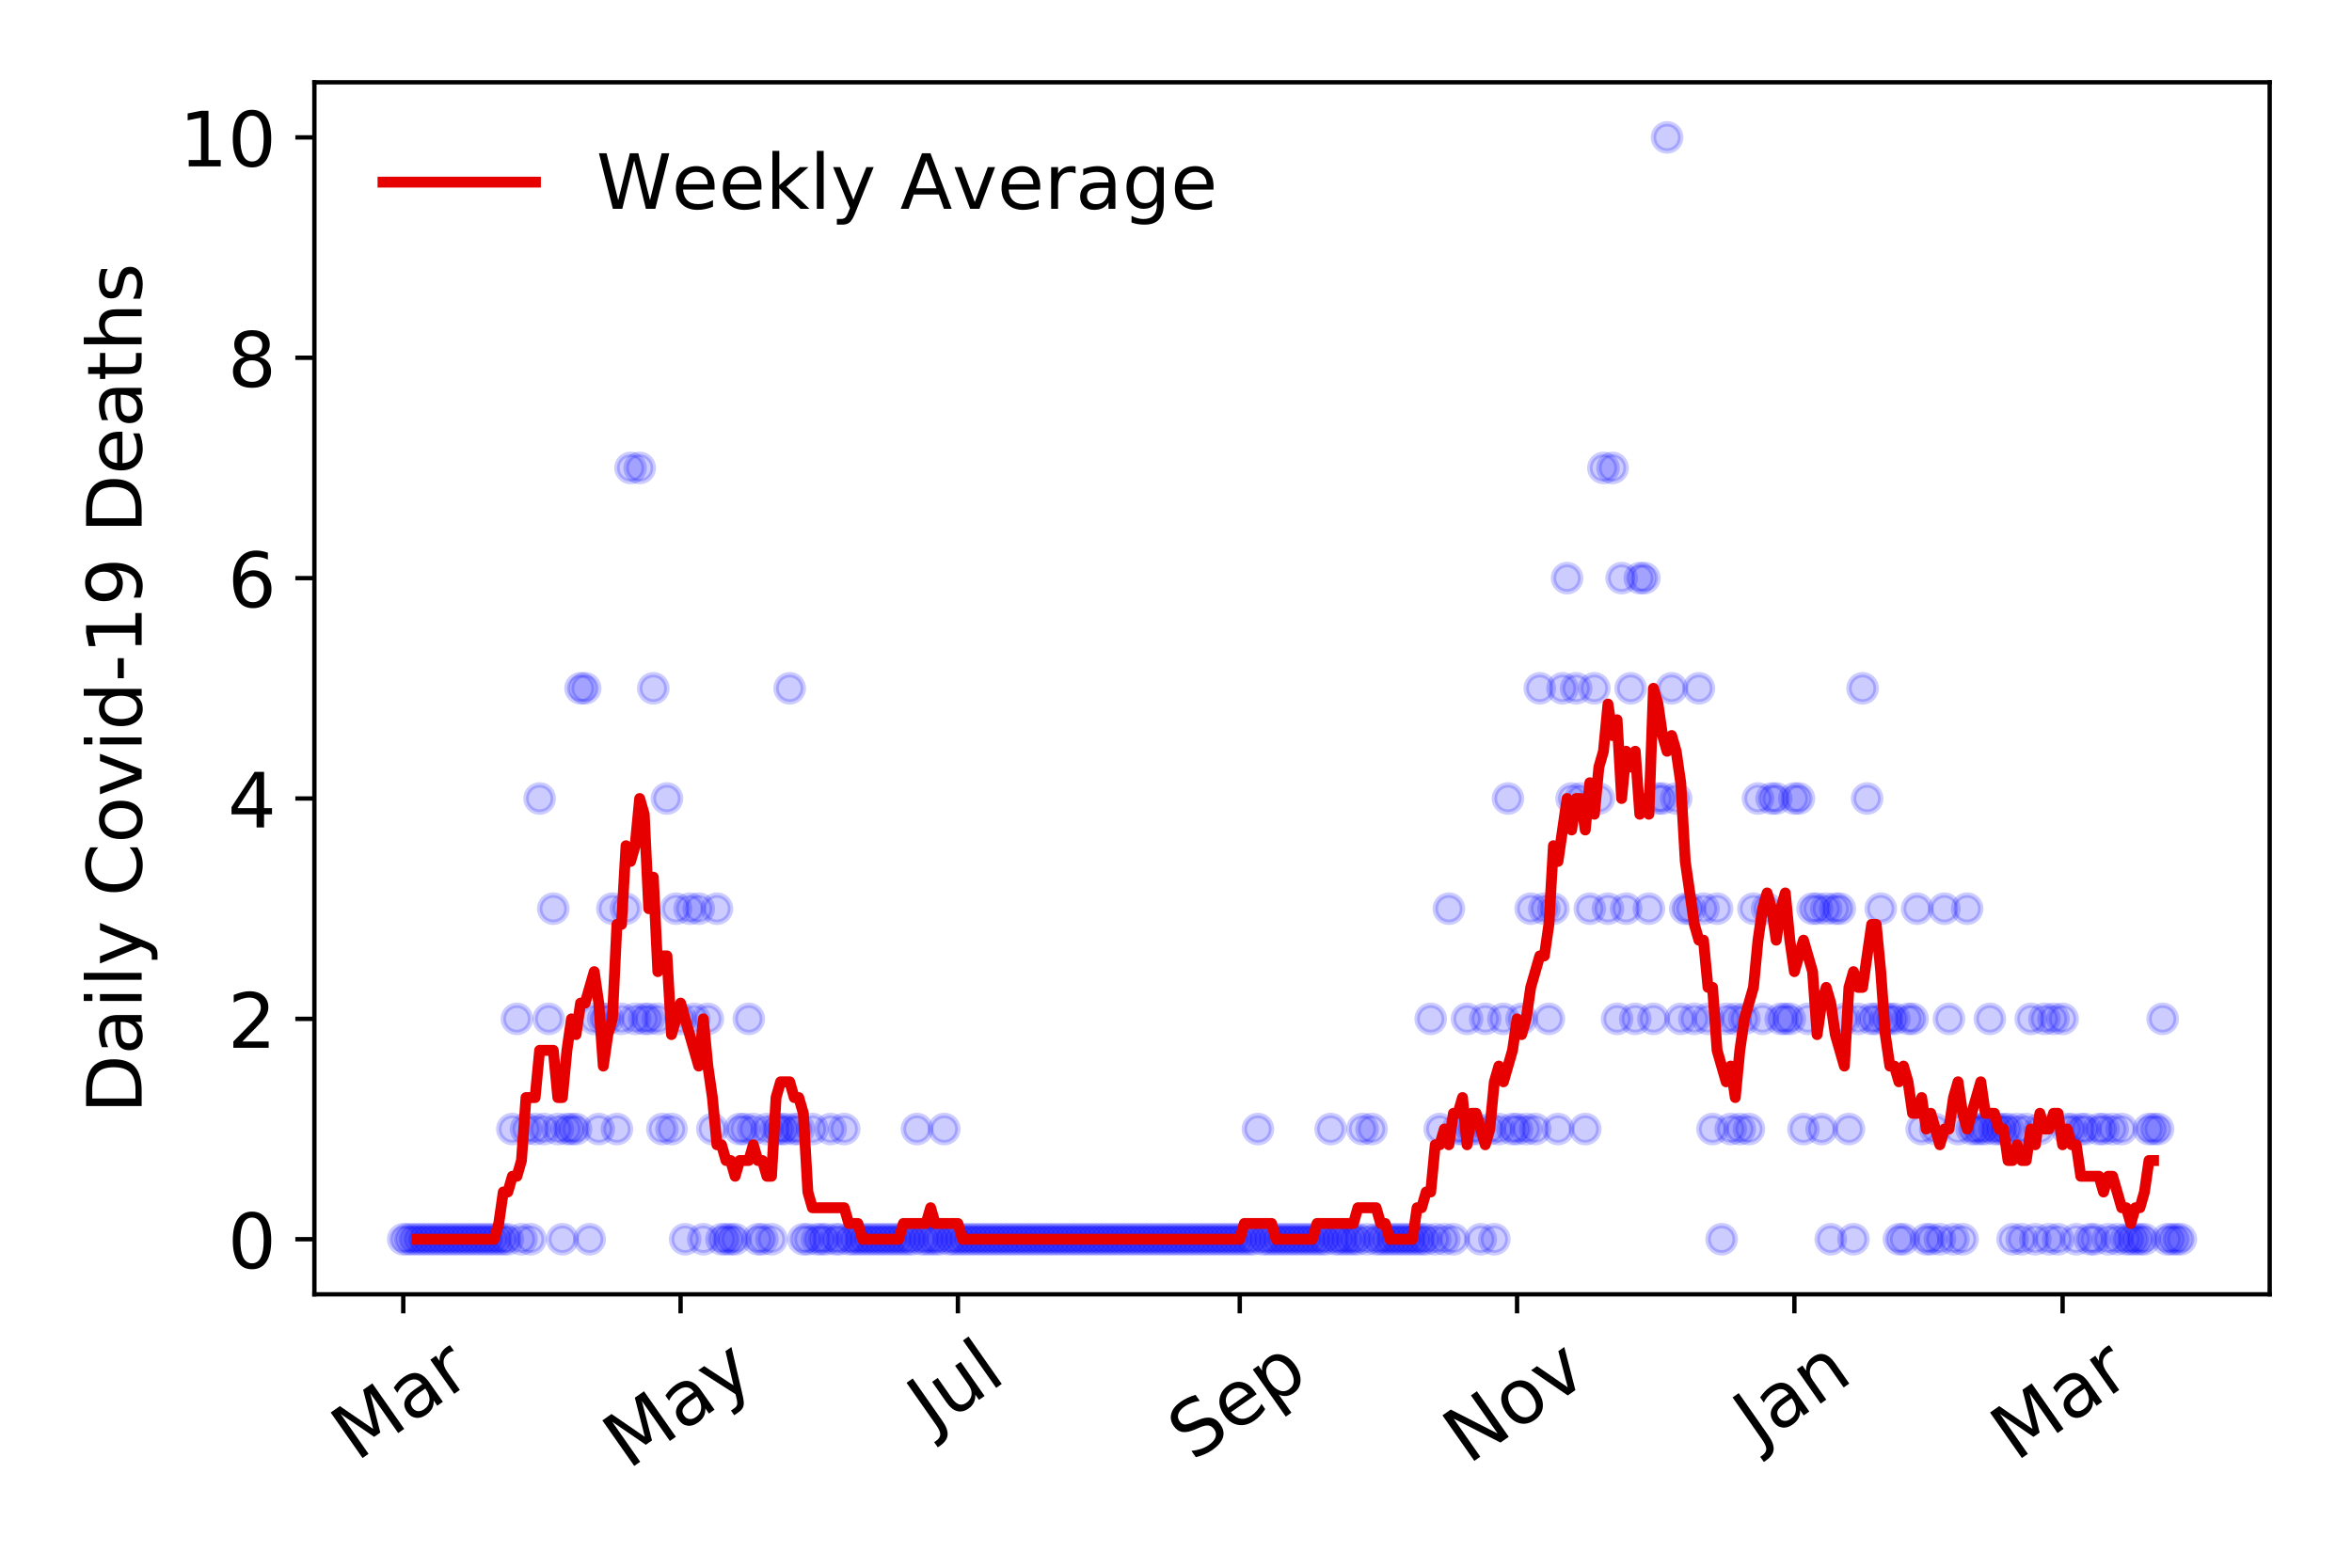 <?xml version="1.0" encoding="utf-8" standalone="no"?>
<!DOCTYPE svg PUBLIC "-//W3C//DTD SVG 1.1//EN"
  "http://www.w3.org/Graphics/SVG/1.1/DTD/svg11.dtd">
<!-- Created with matplotlib (https://matplotlib.org/) -->
<svg height="288pt" version="1.1" viewBox="0 0 432 288" width="432pt" xmlns="http://www.w3.org/2000/svg" xmlns:xlink="http://www.w3.org/1999/xlink">
 <defs>
  <style type="text/css">
*{stroke-linecap:butt;stroke-linejoin:round;}
  </style>
 </defs>
 <g id="figure_1">
  <g id="patch_1">
   <path d="M 0 288 
L 432 288 
L 432 0 
L 0 0 
z
" style="fill:#ffffff;"/>
  </g>
  <g id="axes_1">
   <g id="patch_2">
    <path d="M 57.745 237.778 
L 416.88 237.778 
L 416.88 15.12 
L 57.745 15.12 
z
" style="fill:#ffffff;"/>
   </g>
   <g id="matplotlib.axis_1">
    <g id="xtick_1">
     <g id="line2d_1">
      <defs>
       <path d="M 0 0 
L 0 3.5 
" id="me4baecce03" style="stroke:#000000;stroke-width:0.8;"/>
      </defs>
      <g>
       <use style="stroke:#000000;stroke-width:0.8;" x="74.069" xlink:href="#me4baecce03" y="237.778"/>
      </g>
     </g>
     <g id="text_1">
      <!-- Mar -->
      <defs>
       <path d="M 9.812 72.906 
L 24.516 72.906 
L 43.109 23.297 
L 61.812 72.906 
L 76.516 72.906 
L 76.516 0 
L 66.891 0 
L 66.891 64.016 
L 48.094 14.016 
L 38.188 14.016 
L 19.391 64.016 
L 19.391 0 
L 9.812 0 
z
" id="DejaVuSans-77"/>
       <path d="M 34.281 27.484 
Q 23.391 27.484 19.188 25 
Q 14.984 22.516 14.984 16.5 
Q 14.984 11.719 18.141 8.906 
Q 21.297 6.109 26.703 6.109 
Q 34.188 6.109 38.703 11.406 
Q 43.219 16.703 43.219 25.484 
L 43.219 27.484 
z
M 52.203 31.203 
L 52.203 0 
L 43.219 0 
L 43.219 8.297 
Q 40.141 3.328 35.547 0.953 
Q 30.953 -1.422 24.312 -1.422 
Q 15.922 -1.422 10.953 3.297 
Q 6 8.016 6 15.922 
Q 6 25.141 12.172 29.828 
Q 18.359 34.516 30.609 34.516 
L 43.219 34.516 
L 43.219 35.406 
Q 43.219 41.609 39.141 45 
Q 35.062 48.391 27.688 48.391 
Q 23 48.391 18.547 47.266 
Q 14.109 46.141 10.016 43.891 
L 10.016 52.203 
Q 14.938 54.109 19.578 55.047 
Q 24.219 56 28.609 56 
Q 40.484 56 46.344 49.844 
Q 52.203 43.703 52.203 31.203 
z
" id="DejaVuSans-97"/>
       <path d="M 41.109 46.297 
Q 39.594 47.172 37.812 47.578 
Q 36.031 48 33.891 48 
Q 26.266 48 22.188 43.047 
Q 18.109 38.094 18.109 28.812 
L 18.109 0 
L 9.078 0 
L 9.078 54.688 
L 18.109 54.688 
L 18.109 46.188 
Q 20.953 51.172 25.484 53.578 
Q 30.031 56 36.531 56 
Q 37.453 56 38.578 55.875 
Q 39.703 55.766 41.062 55.516 
z
" id="DejaVuSans-114"/>
      </defs>
      <g transform="translate(65.467 268.643)rotate(-35)scale(0.14 -0.14)">
       <use xlink:href="#DejaVuSans-77"/>
       <use x="86.279" xlink:href="#DejaVuSans-97"/>
       <use x="147.559" xlink:href="#DejaVuSans-114"/>
      </g>
     </g>
    </g>
    <g id="xtick_2">
     <g id="line2d_2">
      <g>
       <use style="stroke:#000000;stroke-width:0.8;" x="125.005" xlink:href="#me4baecce03" y="237.778"/>
      </g>
     </g>
     <g id="text_2">
      <!-- May -->
      <defs>
       <path d="M 32.172 -5.078 
Q 28.375 -14.844 24.75 -17.812 
Q 21.141 -20.797 15.094 -20.797 
L 7.906 -20.797 
L 7.906 -13.281 
L 13.188 -13.281 
Q 16.891 -13.281 18.938 -11.516 
Q 21 -9.766 23.484 -3.219 
L 25.094 0.875 
L 2.984 54.688 
L 12.5 54.688 
L 29.594 11.922 
L 46.688 54.688 
L 56.203 54.688 
z
" id="DejaVuSans-121"/>
      </defs>
      <g transform="translate(115.365 270.094)rotate(-35)scale(0.14 -0.14)">
       <use xlink:href="#DejaVuSans-77"/>
       <use x="86.279" xlink:href="#DejaVuSans-97"/>
       <use x="147.559" xlink:href="#DejaVuSans-121"/>
      </g>
     </g>
    </g>
    <g id="xtick_3">
     <g id="line2d_3">
      <g>
       <use style="stroke:#000000;stroke-width:0.8;" x="175.94" xlink:href="#me4baecce03" y="237.778"/>
      </g>
     </g>
     <g id="text_3">
      <!-- Jul -->
      <defs>
       <path d="M 9.812 72.906 
L 19.672 72.906 
L 19.672 5.078 
Q 19.672 -8.109 14.672 -14.062 
Q 9.672 -20.016 -1.422 -20.016 
L -5.172 -20.016 
L -5.172 -11.719 
L -2.094 -11.719 
Q 4.438 -11.719 7.125 -8.047 
Q 9.812 -4.391 9.812 5.078 
z
" id="DejaVuSans-74"/>
       <path d="M 8.5 21.578 
L 8.5 54.688 
L 17.484 54.688 
L 17.484 21.922 
Q 17.484 14.156 20.5 10.266 
Q 23.531 6.391 29.594 6.391 
Q 36.859 6.391 41.078 11.031 
Q 45.312 15.672 45.312 23.688 
L 45.312 54.688 
L 54.297 54.688 
L 54.297 0 
L 45.312 0 
L 45.312 8.406 
Q 42.047 3.422 37.719 1 
Q 33.406 -1.422 27.688 -1.422 
Q 18.266 -1.422 13.375 4.438 
Q 8.5 10.297 8.5 21.578 
z
M 31.109 56 
z
" id="DejaVuSans-117"/>
       <path d="M 9.422 75.984 
L 18.406 75.984 
L 18.406 0 
L 9.422 0 
z
" id="DejaVuSans-108"/>
      </defs>
      <g transform="translate(171.237 263.181)rotate(-35)scale(0.14 -0.14)">
       <use xlink:href="#DejaVuSans-74"/>
       <use x="29.492" xlink:href="#DejaVuSans-117"/>
       <use x="92.871" xlink:href="#DejaVuSans-108"/>
      </g>
     </g>
    </g>
    <g id="xtick_4">
     <g id="line2d_4">
      <g>
       <use style="stroke:#000000;stroke-width:0.8;" x="227.71" xlink:href="#me4baecce03" y="237.778"/>
      </g>
     </g>
     <g id="text_4">
      <!-- Sep -->
      <defs>
       <path d="M 53.516 70.516 
L 53.516 60.891 
Q 47.906 63.578 42.922 64.891 
Q 37.938 66.219 33.297 66.219 
Q 25.25 66.219 20.875 63.094 
Q 16.5 59.969 16.5 54.203 
Q 16.5 49.359 19.406 46.891 
Q 22.312 44.438 30.422 42.922 
L 36.375 41.703 
Q 47.406 39.594 52.656 34.297 
Q 57.906 29 57.906 20.125 
Q 57.906 9.516 50.797 4.047 
Q 43.703 -1.422 29.984 -1.422 
Q 24.812 -1.422 18.969 -0.25 
Q 13.141 0.922 6.891 3.219 
L 6.891 13.375 
Q 12.891 10.016 18.656 8.297 
Q 24.422 6.594 29.984 6.594 
Q 38.422 6.594 43.016 9.906 
Q 47.609 13.234 47.609 19.391 
Q 47.609 24.75 44.312 27.781 
Q 41.016 30.812 33.5 32.328 
L 27.484 33.5 
Q 16.453 35.688 11.516 40.375 
Q 6.594 45.062 6.594 53.422 
Q 6.594 63.094 13.406 68.656 
Q 20.219 74.219 32.172 74.219 
Q 37.312 74.219 42.625 73.281 
Q 47.953 72.359 53.516 70.516 
z
" id="DejaVuSans-83"/>
       <path d="M 56.203 29.594 
L 56.203 25.203 
L 14.891 25.203 
Q 15.484 15.922 20.484 11.062 
Q 25.484 6.203 34.422 6.203 
Q 39.594 6.203 44.453 7.469 
Q 49.312 8.734 54.109 11.281 
L 54.109 2.781 
Q 49.266 0.734 44.188 -0.344 
Q 39.109 -1.422 33.891 -1.422 
Q 20.797 -1.422 13.156 6.188 
Q 5.516 13.812 5.516 26.812 
Q 5.516 40.234 12.766 48.109 
Q 20.016 56 32.328 56 
Q 43.359 56 49.781 48.891 
Q 56.203 41.797 56.203 29.594 
z
M 47.219 32.234 
Q 47.125 39.594 43.094 43.984 
Q 39.062 48.391 32.422 48.391 
Q 24.906 48.391 20.391 44.141 
Q 15.875 39.891 15.188 32.172 
z
" id="DejaVuSans-101"/>
       <path d="M 18.109 8.203 
L 18.109 -20.797 
L 9.078 -20.797 
L 9.078 54.688 
L 18.109 54.688 
L 18.109 46.391 
Q 20.953 51.266 25.266 53.625 
Q 29.594 56 35.594 56 
Q 45.562 56 51.781 48.094 
Q 58.016 40.188 58.016 27.297 
Q 58.016 14.406 51.781 6.484 
Q 45.562 -1.422 35.594 -1.422 
Q 29.594 -1.422 25.266 0.953 
Q 20.953 3.328 18.109 8.203 
z
M 48.688 27.297 
Q 48.688 37.203 44.609 42.844 
Q 40.531 48.484 33.406 48.484 
Q 26.266 48.484 22.188 42.844 
Q 18.109 37.203 18.109 27.297 
Q 18.109 17.391 22.188 11.75 
Q 26.266 6.109 33.406 6.109 
Q 40.531 6.109 44.609 11.75 
Q 48.688 17.391 48.688 27.297 
z
" id="DejaVuSans-112"/>
      </defs>
      <g transform="translate(219.117 268.629)rotate(-35)scale(0.14 -0.14)">
       <use xlink:href="#DejaVuSans-83"/>
       <use x="63.477" xlink:href="#DejaVuSans-101"/>
       <use x="125" xlink:href="#DejaVuSans-112"/>
      </g>
     </g>
    </g>
    <g id="xtick_5">
     <g id="line2d_5">
      <g>
       <use style="stroke:#000000;stroke-width:0.8;" x="278.645" xlink:href="#me4baecce03" y="237.778"/>
      </g>
     </g>
     <g id="text_5">
      <!-- Nov -->
      <defs>
       <path d="M 9.812 72.906 
L 23.094 72.906 
L 55.422 11.922 
L 55.422 72.906 
L 64.984 72.906 
L 64.984 0 
L 51.703 0 
L 19.391 60.984 
L 19.391 0 
L 9.812 0 
z
" id="DejaVuSans-78"/>
       <path d="M 30.609 48.391 
Q 23.391 48.391 19.188 42.75 
Q 14.984 37.109 14.984 27.297 
Q 14.984 17.484 19.156 11.844 
Q 23.344 6.203 30.609 6.203 
Q 37.797 6.203 41.984 11.859 
Q 46.188 17.531 46.188 27.297 
Q 46.188 37.016 41.984 42.703 
Q 37.797 48.391 30.609 48.391 
z
M 30.609 56 
Q 42.328 56 49.016 48.375 
Q 55.719 40.766 55.719 27.297 
Q 55.719 13.875 49.016 6.219 
Q 42.328 -1.422 30.609 -1.422 
Q 18.844 -1.422 12.172 6.219 
Q 5.516 13.875 5.516 27.297 
Q 5.516 40.766 12.172 48.375 
Q 18.844 56 30.609 56 
z
" id="DejaVuSans-111"/>
       <path d="M 2.984 54.688 
L 12.5 54.688 
L 29.594 8.797 
L 46.688 54.688 
L 56.203 54.688 
L 35.688 0 
L 23.484 0 
z
" id="DejaVuSans-118"/>
      </defs>
      <g transform="translate(269.669 269.166)rotate(-35)scale(0.14 -0.14)">
       <use xlink:href="#DejaVuSans-78"/>
       <use x="74.805" xlink:href="#DejaVuSans-111"/>
       <use x="135.986" xlink:href="#DejaVuSans-118"/>
      </g>
     </g>
    </g>
    <g id="xtick_6">
     <g id="line2d_6">
      <g>
       <use style="stroke:#000000;stroke-width:0.8;" x="329.58" xlink:href="#me4baecce03" y="237.778"/>
      </g>
     </g>
     <g id="text_6">
      <!-- Jan -->
      <defs>
       <path d="M 54.891 33.016 
L 54.891 0 
L 45.906 0 
L 45.906 32.719 
Q 45.906 40.484 42.875 44.328 
Q 39.844 48.188 33.797 48.188 
Q 26.516 48.188 22.312 43.547 
Q 18.109 38.922 18.109 30.906 
L 18.109 0 
L 9.078 0 
L 9.078 54.688 
L 18.109 54.688 
L 18.109 46.188 
Q 21.344 51.125 25.703 53.562 
Q 30.078 56 35.797 56 
Q 45.219 56 50.047 50.172 
Q 54.891 44.344 54.891 33.016 
z
" id="DejaVuSans-110"/>
      </defs>
      <g transform="translate(322.957 265.871)rotate(-35)scale(0.14 -0.14)">
       <use xlink:href="#DejaVuSans-74"/>
       <use x="29.492" xlink:href="#DejaVuSans-97"/>
       <use x="90.771" xlink:href="#DejaVuSans-110"/>
      </g>
     </g>
    </g>
    <g id="xtick_7">
     <g id="line2d_7">
      <g>
       <use style="stroke:#000000;stroke-width:0.8;" x="378.846" xlink:href="#me4baecce03" y="237.778"/>
      </g>
     </g>
     <g id="text_7">
      <!-- Mar -->
      <g transform="translate(370.243 268.643)rotate(-35)scale(0.14 -0.14)">
       <use xlink:href="#DejaVuSans-77"/>
       <use x="86.279" xlink:href="#DejaVuSans-97"/>
       <use x="147.559" xlink:href="#DejaVuSans-114"/>
      </g>
     </g>
    </g>
   </g>
   <g id="matplotlib.axis_2">
    <g id="ytick_1">
     <g id="line2d_8">
      <defs>
       <path d="M 0 0 
L -3.5 0 
" id="m040fd7ebb1" style="stroke:#000000;stroke-width:0.8;"/>
      </defs>
      <g>
       <use style="stroke:#000000;stroke-width:0.8;" x="57.745" xlink:href="#m040fd7ebb1" y="227.657"/>
      </g>
     </g>
     <g id="text_8">
      <!-- 0 -->
      <defs>
       <path d="M 31.781 66.406 
Q 24.172 66.406 20.328 58.906 
Q 16.5 51.422 16.5 36.375 
Q 16.5 21.391 20.328 13.891 
Q 24.172 6.391 31.781 6.391 
Q 39.453 6.391 43.281 13.891 
Q 47.125 21.391 47.125 36.375 
Q 47.125 51.422 43.281 58.906 
Q 39.453 66.406 31.781 66.406 
z
M 31.781 74.219 
Q 44.047 74.219 50.516 64.516 
Q 56.984 54.828 56.984 36.375 
Q 56.984 17.969 50.516 8.266 
Q 44.047 -1.422 31.781 -1.422 
Q 19.531 -1.422 13.062 8.266 
Q 6.594 17.969 6.594 36.375 
Q 6.594 54.828 13.062 64.516 
Q 19.531 74.219 31.781 74.219 
z
" id="DejaVuSans-48"/>
      </defs>
      <g transform="translate(41.837 232.976)scale(0.14 -0.14)">
       <use xlink:href="#DejaVuSans-48"/>
      </g>
     </g>
    </g>
    <g id="ytick_2">
     <g id="line2d_9">
      <g>
       <use style="stroke:#000000;stroke-width:0.8;" x="57.745" xlink:href="#m040fd7ebb1" y="187.174"/>
      </g>
     </g>
     <g id="text_9">
      <!-- 2 -->
      <defs>
       <path d="M 19.188 8.297 
L 53.609 8.297 
L 53.609 0 
L 7.328 0 
L 7.328 8.297 
Q 12.938 14.109 22.625 23.891 
Q 32.328 33.688 34.812 36.531 
Q 39.547 41.844 41.422 45.531 
Q 43.312 49.219 43.312 52.781 
Q 43.312 58.594 39.234 62.25 
Q 35.156 65.922 28.609 65.922 
Q 23.969 65.922 18.812 64.312 
Q 13.672 62.703 7.812 59.422 
L 7.812 69.391 
Q 13.766 71.781 18.938 73 
Q 24.125 74.219 28.422 74.219 
Q 39.75 74.219 46.484 68.547 
Q 53.219 62.891 53.219 53.422 
Q 53.219 48.922 51.531 44.891 
Q 49.859 40.875 45.406 35.406 
Q 44.188 33.984 37.641 27.219 
Q 31.109 20.453 19.188 8.297 
z
" id="DejaVuSans-50"/>
      </defs>
      <g transform="translate(41.837 192.493)scale(0.14 -0.14)">
       <use xlink:href="#DejaVuSans-50"/>
      </g>
     </g>
    </g>
    <g id="ytick_3">
     <g id="line2d_10">
      <g>
       <use style="stroke:#000000;stroke-width:0.8;" x="57.745" xlink:href="#m040fd7ebb1" y="146.691"/>
      </g>
     </g>
     <g id="text_10">
      <!-- 4 -->
      <defs>
       <path d="M 37.797 64.312 
L 12.891 25.391 
L 37.797 25.391 
z
M 35.203 72.906 
L 47.609 72.906 
L 47.609 25.391 
L 58.016 25.391 
L 58.016 17.188 
L 47.609 17.188 
L 47.609 0 
L 37.797 0 
L 37.797 17.188 
L 4.891 17.188 
L 4.891 26.703 
z
" id="DejaVuSans-52"/>
      </defs>
      <g transform="translate(41.837 152.01)scale(0.14 -0.14)">
       <use xlink:href="#DejaVuSans-52"/>
      </g>
     </g>
    </g>
    <g id="ytick_4">
     <g id="line2d_11">
      <g>
       <use style="stroke:#000000;stroke-width:0.8;" x="57.745" xlink:href="#m040fd7ebb1" y="106.207"/>
      </g>
     </g>
     <g id="text_11">
      <!-- 6 -->
      <defs>
       <path d="M 33.016 40.375 
Q 26.375 40.375 22.484 35.828 
Q 18.609 31.297 18.609 23.391 
Q 18.609 15.531 22.484 10.953 
Q 26.375 6.391 33.016 6.391 
Q 39.656 6.391 43.531 10.953 
Q 47.406 15.531 47.406 23.391 
Q 47.406 31.297 43.531 35.828 
Q 39.656 40.375 33.016 40.375 
z
M 52.594 71.297 
L 52.594 62.312 
Q 48.875 64.062 45.094 64.984 
Q 41.312 65.922 37.594 65.922 
Q 27.828 65.922 22.672 59.328 
Q 17.531 52.734 16.797 39.406 
Q 19.672 43.656 24.016 45.922 
Q 28.375 48.188 33.594 48.188 
Q 44.578 48.188 50.953 41.516 
Q 57.328 34.859 57.328 23.391 
Q 57.328 12.156 50.688 5.359 
Q 44.047 -1.422 33.016 -1.422 
Q 20.359 -1.422 13.672 8.266 
Q 6.984 17.969 6.984 36.375 
Q 6.984 53.656 15.188 63.938 
Q 23.391 74.219 37.203 74.219 
Q 40.922 74.219 44.703 73.484 
Q 48.484 72.75 52.594 71.297 
z
" id="DejaVuSans-54"/>
      </defs>
      <g transform="translate(41.837 111.526)scale(0.14 -0.14)">
       <use xlink:href="#DejaVuSans-54"/>
      </g>
     </g>
    </g>
    <g id="ytick_5">
     <g id="line2d_12">
      <g>
       <use style="stroke:#000000;stroke-width:0.8;" x="57.745" xlink:href="#m040fd7ebb1" y="65.724"/>
      </g>
     </g>
     <g id="text_12">
      <!-- 8 -->
      <defs>
       <path d="M 31.781 34.625 
Q 24.75 34.625 20.719 30.859 
Q 16.703 27.094 16.703 20.516 
Q 16.703 13.922 20.719 10.156 
Q 24.75 6.391 31.781 6.391 
Q 38.812 6.391 42.859 10.172 
Q 46.922 13.969 46.922 20.516 
Q 46.922 27.094 42.891 30.859 
Q 38.875 34.625 31.781 34.625 
z
M 21.922 38.812 
Q 15.578 40.375 12.031 44.719 
Q 8.5 49.078 8.5 55.328 
Q 8.5 64.062 14.719 69.141 
Q 20.953 74.219 31.781 74.219 
Q 42.672 74.219 48.875 69.141 
Q 55.078 64.062 55.078 55.328 
Q 55.078 49.078 51.531 44.719 
Q 48 40.375 41.703 38.812 
Q 48.828 37.156 52.797 32.312 
Q 56.781 27.484 56.781 20.516 
Q 56.781 9.906 50.312 4.234 
Q 43.844 -1.422 31.781 -1.422 
Q 19.734 -1.422 13.25 4.234 
Q 6.781 9.906 6.781 20.516 
Q 6.781 27.484 10.781 32.312 
Q 14.797 37.156 21.922 38.812 
z
M 18.312 54.391 
Q 18.312 48.734 21.844 45.562 
Q 25.391 42.391 31.781 42.391 
Q 38.141 42.391 41.719 45.562 
Q 45.312 48.734 45.312 54.391 
Q 45.312 60.062 41.719 63.234 
Q 38.141 66.406 31.781 66.406 
Q 25.391 66.406 21.844 63.234 
Q 18.312 60.062 18.312 54.391 
z
" id="DejaVuSans-56"/>
      </defs>
      <g transform="translate(41.837 71.043)scale(0.14 -0.14)">
       <use xlink:href="#DejaVuSans-56"/>
      </g>
     </g>
    </g>
    <g id="ytick_6">
     <g id="line2d_13">
      <g>
       <use style="stroke:#000000;stroke-width:0.8;" x="57.745" xlink:href="#m040fd7ebb1" y="25.241"/>
      </g>
     </g>
     <g id="text_13">
      <!-- 10 -->
      <defs>
       <path d="M 12.406 8.297 
L 28.516 8.297 
L 28.516 63.922 
L 10.984 60.406 
L 10.984 69.391 
L 28.422 72.906 
L 38.281 72.906 
L 38.281 8.297 
L 54.391 8.297 
L 54.391 0 
L 12.406 0 
z
" id="DejaVuSans-49"/>
      </defs>
      <g transform="translate(32.93 30.56)scale(0.14 -0.14)">
       <use xlink:href="#DejaVuSans-49"/>
       <use x="63.623" xlink:href="#DejaVuSans-48"/>
      </g>
     </g>
    </g>
    <g id="text_14">
     <!-- Daily Covid-19 Deaths -->
     <defs>
      <path d="M 19.672 64.797 
L 19.672 8.109 
L 31.594 8.109 
Q 46.688 8.109 53.688 14.938 
Q 60.688 21.781 60.688 36.531 
Q 60.688 51.172 53.688 57.984 
Q 46.688 64.797 31.594 64.797 
z
M 9.812 72.906 
L 30.078 72.906 
Q 51.266 72.906 61.172 64.094 
Q 71.094 55.281 71.094 36.531 
Q 71.094 17.672 61.125 8.828 
Q 51.172 0 30.078 0 
L 9.812 0 
z
" id="DejaVuSans-68"/>
      <path d="M 9.422 54.688 
L 18.406 54.688 
L 18.406 0 
L 9.422 0 
z
M 9.422 75.984 
L 18.406 75.984 
L 18.406 64.594 
L 9.422 64.594 
z
" id="DejaVuSans-105"/>
      <path id="DejaVuSans-32"/>
      <path d="M 64.406 67.281 
L 64.406 56.891 
Q 59.422 61.531 53.781 63.812 
Q 48.141 66.109 41.797 66.109 
Q 29.297 66.109 22.656 58.469 
Q 16.016 50.828 16.016 36.375 
Q 16.016 21.969 22.656 14.328 
Q 29.297 6.688 41.797 6.688 
Q 48.141 6.688 53.781 8.984 
Q 59.422 11.281 64.406 15.922 
L 64.406 5.609 
Q 59.234 2.094 53.438 0.328 
Q 47.656 -1.422 41.219 -1.422 
Q 24.656 -1.422 15.125 8.703 
Q 5.609 18.844 5.609 36.375 
Q 5.609 53.953 15.125 64.078 
Q 24.656 74.219 41.219 74.219 
Q 47.75 74.219 53.531 72.484 
Q 59.328 70.75 64.406 67.281 
z
" id="DejaVuSans-67"/>
      <path d="M 45.406 46.391 
L 45.406 75.984 
L 54.391 75.984 
L 54.391 0 
L 45.406 0 
L 45.406 8.203 
Q 42.578 3.328 38.25 0.953 
Q 33.938 -1.422 27.875 -1.422 
Q 17.969 -1.422 11.734 6.484 
Q 5.516 14.406 5.516 27.297 
Q 5.516 40.188 11.734 48.094 
Q 17.969 56 27.875 56 
Q 33.938 56 38.25 53.625 
Q 42.578 51.266 45.406 46.391 
z
M 14.797 27.297 
Q 14.797 17.391 18.875 11.75 
Q 22.953 6.109 30.078 6.109 
Q 37.203 6.109 41.297 11.75 
Q 45.406 17.391 45.406 27.297 
Q 45.406 37.203 41.297 42.844 
Q 37.203 48.484 30.078 48.484 
Q 22.953 48.484 18.875 42.844 
Q 14.797 37.203 14.797 27.297 
z
" id="DejaVuSans-100"/>
      <path d="M 4.891 31.391 
L 31.203 31.391 
L 31.203 23.391 
L 4.891 23.391 
z
" id="DejaVuSans-45"/>
      <path d="M 10.984 1.516 
L 10.984 10.5 
Q 14.703 8.734 18.5 7.812 
Q 22.312 6.891 25.984 6.891 
Q 35.75 6.891 40.891 13.453 
Q 46.047 20.016 46.781 33.406 
Q 43.953 29.203 39.594 26.953 
Q 35.25 24.703 29.984 24.703 
Q 19.047 24.703 12.672 31.312 
Q 6.297 37.938 6.297 49.422 
Q 6.297 60.641 12.938 67.422 
Q 19.578 74.219 30.609 74.219 
Q 43.266 74.219 49.922 64.516 
Q 56.594 54.828 56.594 36.375 
Q 56.594 19.141 48.406 8.859 
Q 40.234 -1.422 26.422 -1.422 
Q 22.703 -1.422 18.891 -0.688 
Q 15.094 0.047 10.984 1.516 
z
M 30.609 32.422 
Q 37.25 32.422 41.125 36.953 
Q 45.016 41.5 45.016 49.422 
Q 45.016 57.281 41.125 61.844 
Q 37.25 66.406 30.609 66.406 
Q 23.969 66.406 20.094 61.844 
Q 16.219 57.281 16.219 49.422 
Q 16.219 41.5 20.094 36.953 
Q 23.969 32.422 30.609 32.422 
z
" id="DejaVuSans-57"/>
      <path d="M 18.312 70.219 
L 18.312 54.688 
L 36.812 54.688 
L 36.812 47.703 
L 18.312 47.703 
L 18.312 18.016 
Q 18.312 11.328 20.141 9.422 
Q 21.969 7.516 27.594 7.516 
L 36.812 7.516 
L 36.812 0 
L 27.594 0 
Q 17.188 0 13.234 3.875 
Q 9.281 7.766 9.281 18.016 
L 9.281 47.703 
L 2.688 47.703 
L 2.688 54.688 
L 9.281 54.688 
L 9.281 70.219 
z
" id="DejaVuSans-116"/>
      <path d="M 54.891 33.016 
L 54.891 0 
L 45.906 0 
L 45.906 32.719 
Q 45.906 40.484 42.875 44.328 
Q 39.844 48.188 33.797 48.188 
Q 26.516 48.188 22.312 43.547 
Q 18.109 38.922 18.109 30.906 
L 18.109 0 
L 9.078 0 
L 9.078 75.984 
L 18.109 75.984 
L 18.109 46.188 
Q 21.344 51.125 25.703 53.562 
Q 30.078 56 35.797 56 
Q 45.219 56 50.047 50.172 
Q 54.891 44.344 54.891 33.016 
z
" id="DejaVuSans-104"/>
      <path d="M 44.281 53.078 
L 44.281 44.578 
Q 40.484 46.531 36.375 47.5 
Q 32.281 48.484 27.875 48.484 
Q 21.188 48.484 17.844 46.438 
Q 14.5 44.391 14.5 40.281 
Q 14.5 37.156 16.891 35.375 
Q 19.281 33.594 26.516 31.984 
L 29.594 31.297 
Q 39.156 29.25 43.188 25.516 
Q 47.219 21.781 47.219 15.094 
Q 47.219 7.469 41.188 3.016 
Q 35.156 -1.422 24.609 -1.422 
Q 20.219 -1.422 15.453 -0.562 
Q 10.688 0.297 5.422 2 
L 5.422 11.281 
Q 10.406 8.688 15.234 7.391 
Q 20.062 6.109 24.812 6.109 
Q 31.156 6.109 34.562 8.281 
Q 37.984 10.453 37.984 14.406 
Q 37.984 18.062 35.516 20.016 
Q 33.062 21.969 24.703 23.781 
L 21.578 24.516 
Q 13.234 26.266 9.516 29.906 
Q 5.812 33.547 5.812 39.891 
Q 5.812 47.609 11.281 51.797 
Q 16.75 56 26.812 56 
Q 31.781 56 36.172 55.266 
Q 40.578 54.547 44.281 53.078 
z
" id="DejaVuSans-115"/>
     </defs>
     <g transform="translate(26.018 204.56)rotate(-90)scale(0.14 -0.14)">
      <use xlink:href="#DejaVuSans-68"/>
      <use x="77.002" xlink:href="#DejaVuSans-97"/>
      <use x="138.281" xlink:href="#DejaVuSans-105"/>
      <use x="166.064" xlink:href="#DejaVuSans-108"/>
      <use x="193.848" xlink:href="#DejaVuSans-121"/>
      <use x="253.027" xlink:href="#DejaVuSans-32"/>
      <use x="284.814" xlink:href="#DejaVuSans-67"/>
      <use x="354.639" xlink:href="#DejaVuSans-111"/>
      <use x="415.82" xlink:href="#DejaVuSans-118"/>
      <use x="475" xlink:href="#DejaVuSans-105"/>
      <use x="502.783" xlink:href="#DejaVuSans-100"/>
      <use x="566.26" xlink:href="#DejaVuSans-45"/>
      <use x="602.344" xlink:href="#DejaVuSans-49"/>
      <use x="665.967" xlink:href="#DejaVuSans-57"/>
      <use x="729.59" xlink:href="#DejaVuSans-32"/>
      <use x="761.377" xlink:href="#DejaVuSans-68"/>
      <use x="838.379" xlink:href="#DejaVuSans-101"/>
      <use x="899.902" xlink:href="#DejaVuSans-97"/>
      <use x="961.182" xlink:href="#DejaVuSans-116"/>
      <use x="1000.391" xlink:href="#DejaVuSans-104"/>
      <use x="1063.77" xlink:href="#DejaVuSans-115"/>
     </g>
    </g>
   </g>
   <g id="line2d_14">
    <defs>
     <path d="M 0 2.5 
C 0.663 2.5 1.299 2.237 1.768 1.768 
C 2.237 1.299 2.5 0.663 2.5 0 
C 2.5 -0.663 2.237 -1.299 1.768 -1.768 
C 1.299 -2.237 0.663 -2.5 0 -2.5 
C -0.663 -2.5 -1.299 -2.237 -1.768 -1.768 
C -2.237 -1.299 -2.5 -0.663 -2.5 0 
C -2.5 0.663 -2.237 1.299 -1.768 1.768 
C -1.299 2.237 -0.663 2.5 0 2.5 
z
" id="me0c2eca972" style="stroke:#0000ff;stroke-opacity:0.2;"/>
    </defs>
    <g clip-path="url(#p3e8dedc068)">
     <use style="fill:#0000ff;fill-opacity:0.2;stroke:#0000ff;stroke-opacity:0.2;" x="74.069" xlink:href="#me0c2eca972" y="227.657"/>
     <use style="fill:#0000ff;fill-opacity:0.2;stroke:#0000ff;stroke-opacity:0.2;" x="74.904" xlink:href="#me0c2eca972" y="227.657"/>
     <use style="fill:#0000ff;fill-opacity:0.2;stroke:#0000ff;stroke-opacity:0.2;" x="75.739" xlink:href="#me0c2eca972" y="227.657"/>
     <use style="fill:#0000ff;fill-opacity:0.2;stroke:#0000ff;stroke-opacity:0.2;" x="76.574" xlink:href="#me0c2eca972" y="227.657"/>
     <use style="fill:#0000ff;fill-opacity:0.2;stroke:#0000ff;stroke-opacity:0.2;" x="77.409" xlink:href="#me0c2eca972" y="227.657"/>
     <use style="fill:#0000ff;fill-opacity:0.2;stroke:#0000ff;stroke-opacity:0.2;" x="78.244" xlink:href="#me0c2eca972" y="227.657"/>
     <use style="fill:#0000ff;fill-opacity:0.2;stroke:#0000ff;stroke-opacity:0.2;" x="79.079" xlink:href="#me0c2eca972" y="227.657"/>
     <use style="fill:#0000ff;fill-opacity:0.2;stroke:#0000ff;stroke-opacity:0.2;" x="79.914" xlink:href="#me0c2eca972" y="227.657"/>
     <use style="fill:#0000ff;fill-opacity:0.2;stroke:#0000ff;stroke-opacity:0.2;" x="80.749" xlink:href="#me0c2eca972" y="227.657"/>
     <use style="fill:#0000ff;fill-opacity:0.2;stroke:#0000ff;stroke-opacity:0.2;" x="81.584" xlink:href="#me0c2eca972" y="227.657"/>
     <use style="fill:#0000ff;fill-opacity:0.2;stroke:#0000ff;stroke-opacity:0.2;" x="82.419" xlink:href="#me0c2eca972" y="227.657"/>
     <use style="fill:#0000ff;fill-opacity:0.2;stroke:#0000ff;stroke-opacity:0.2;" x="83.254" xlink:href="#me0c2eca972" y="227.657"/>
     <use style="fill:#0000ff;fill-opacity:0.2;stroke:#0000ff;stroke-opacity:0.2;" x="84.089" xlink:href="#me0c2eca972" y="227.657"/>
     <use style="fill:#0000ff;fill-opacity:0.2;stroke:#0000ff;stroke-opacity:0.2;" x="84.924" xlink:href="#me0c2eca972" y="227.657"/>
     <use style="fill:#0000ff;fill-opacity:0.2;stroke:#0000ff;stroke-opacity:0.2;" x="85.759" xlink:href="#me0c2eca972" y="227.657"/>
     <use style="fill:#0000ff;fill-opacity:0.2;stroke:#0000ff;stroke-opacity:0.2;" x="86.594" xlink:href="#me0c2eca972" y="227.657"/>
     <use style="fill:#0000ff;fill-opacity:0.2;stroke:#0000ff;stroke-opacity:0.2;" x="87.429" xlink:href="#me0c2eca972" y="227.657"/>
     <use style="fill:#0000ff;fill-opacity:0.2;stroke:#0000ff;stroke-opacity:0.2;" x="88.264" xlink:href="#me0c2eca972" y="227.657"/>
     <use style="fill:#0000ff;fill-opacity:0.2;stroke:#0000ff;stroke-opacity:0.2;" x="89.099" xlink:href="#me0c2eca972" y="227.657"/>
     <use style="fill:#0000ff;fill-opacity:0.2;stroke:#0000ff;stroke-opacity:0.2;" x="89.934" xlink:href="#me0c2eca972" y="227.657"/>
     <use style="fill:#0000ff;fill-opacity:0.2;stroke:#0000ff;stroke-opacity:0.2;" x="90.769" xlink:href="#me0c2eca972" y="227.657"/>
     <use style="fill:#0000ff;fill-opacity:0.2;stroke:#0000ff;stroke-opacity:0.2;" x="91.604" xlink:href="#me0c2eca972" y="227.657"/>
     <use style="fill:#0000ff;fill-opacity:0.2;stroke:#0000ff;stroke-opacity:0.2;" x="92.439" xlink:href="#me0c2eca972" y="227.657"/>
     <use style="fill:#0000ff;fill-opacity:0.2;stroke:#0000ff;stroke-opacity:0.2;" x="93.274" xlink:href="#me0c2eca972" y="227.657"/>
     <use style="fill:#0000ff;fill-opacity:0.2;stroke:#0000ff;stroke-opacity:0.2;" x="94.109" xlink:href="#me0c2eca972" y="207.416"/>
     <use style="fill:#0000ff;fill-opacity:0.2;stroke:#0000ff;stroke-opacity:0.2;" x="94.944" xlink:href="#me0c2eca972" y="187.174"/>
     <use style="fill:#0000ff;fill-opacity:0.2;stroke:#0000ff;stroke-opacity:0.2;" x="95.779" xlink:href="#me0c2eca972" y="227.657"/>
     <use style="fill:#0000ff;fill-opacity:0.2;stroke:#0000ff;stroke-opacity:0.2;" x="96.614" xlink:href="#me0c2eca972" y="207.416"/>
     <use style="fill:#0000ff;fill-opacity:0.2;stroke:#0000ff;stroke-opacity:0.2;" x="97.449" xlink:href="#me0c2eca972" y="227.657"/>
     <use style="fill:#0000ff;fill-opacity:0.2;stroke:#0000ff;stroke-opacity:0.2;" x="98.284" xlink:href="#me0c2eca972" y="207.416"/>
     <use style="fill:#0000ff;fill-opacity:0.2;stroke:#0000ff;stroke-opacity:0.2;" x="99.119" xlink:href="#me0c2eca972" y="146.691"/>
     <use style="fill:#0000ff;fill-opacity:0.2;stroke:#0000ff;stroke-opacity:0.2;" x="99.954" xlink:href="#me0c2eca972" y="207.416"/>
     <use style="fill:#0000ff;fill-opacity:0.2;stroke:#0000ff;stroke-opacity:0.2;" x="100.789" xlink:href="#me0c2eca972" y="187.174"/>
     <use style="fill:#0000ff;fill-opacity:0.2;stroke:#0000ff;stroke-opacity:0.2;" x="101.624" xlink:href="#me0c2eca972" y="166.932"/>
     <use style="fill:#0000ff;fill-opacity:0.2;stroke:#0000ff;stroke-opacity:0.2;" x="102.459" xlink:href="#me0c2eca972" y="207.416"/>
     <use style="fill:#0000ff;fill-opacity:0.2;stroke:#0000ff;stroke-opacity:0.2;" x="103.294" xlink:href="#me0c2eca972" y="227.657"/>
     <use style="fill:#0000ff;fill-opacity:0.2;stroke:#0000ff;stroke-opacity:0.2;" x="104.129" xlink:href="#me0c2eca972" y="207.416"/>
     <use style="fill:#0000ff;fill-opacity:0.2;stroke:#0000ff;stroke-opacity:0.2;" x="104.964" xlink:href="#me0c2eca972" y="207.416"/>
     <use style="fill:#0000ff;fill-opacity:0.2;stroke:#0000ff;stroke-opacity:0.2;" x="105.799" xlink:href="#me0c2eca972" y="207.416"/>
     <use style="fill:#0000ff;fill-opacity:0.2;stroke:#0000ff;stroke-opacity:0.2;" x="106.634" xlink:href="#me0c2eca972" y="126.449"/>
     <use style="fill:#0000ff;fill-opacity:0.2;stroke:#0000ff;stroke-opacity:0.2;" x="107.469" xlink:href="#me0c2eca972" y="126.449"/>
     <use style="fill:#0000ff;fill-opacity:0.2;stroke:#0000ff;stroke-opacity:0.2;" x="108.304" xlink:href="#me0c2eca972" y="227.657"/>
     <use style="fill:#0000ff;fill-opacity:0.2;stroke:#0000ff;stroke-opacity:0.2;" x="109.139" xlink:href="#me0c2eca972" y="187.174"/>
     <use style="fill:#0000ff;fill-opacity:0.2;stroke:#0000ff;stroke-opacity:0.2;" x="109.974" xlink:href="#me0c2eca972" y="207.416"/>
     <use style="fill:#0000ff;fill-opacity:0.2;stroke:#0000ff;stroke-opacity:0.2;" x="110.809" xlink:href="#me0c2eca972" y="187.174"/>
     <use style="fill:#0000ff;fill-opacity:0.2;stroke:#0000ff;stroke-opacity:0.2;" x="111.644" xlink:href="#me0c2eca972" y="187.174"/>
     <use style="fill:#0000ff;fill-opacity:0.2;stroke:#0000ff;stroke-opacity:0.2;" x="112.479" xlink:href="#me0c2eca972" y="166.932"/>
     <use style="fill:#0000ff;fill-opacity:0.2;stroke:#0000ff;stroke-opacity:0.2;" x="113.314" xlink:href="#me0c2eca972" y="207.416"/>
     <use style="fill:#0000ff;fill-opacity:0.2;stroke:#0000ff;stroke-opacity:0.2;" x="114.149" xlink:href="#me0c2eca972" y="187.174"/>
     <use style="fill:#0000ff;fill-opacity:0.2;stroke:#0000ff;stroke-opacity:0.2;" x="114.984" xlink:href="#me0c2eca972" y="166.932"/>
     <use style="fill:#0000ff;fill-opacity:0.2;stroke:#0000ff;stroke-opacity:0.2;" x="115.819" xlink:href="#me0c2eca972" y="85.966"/>
     <use style="fill:#0000ff;fill-opacity:0.2;stroke:#0000ff;stroke-opacity:0.2;" x="116.654" xlink:href="#me0c2eca972" y="187.174"/>
     <use style="fill:#0000ff;fill-opacity:0.2;stroke:#0000ff;stroke-opacity:0.2;" x="117.49" xlink:href="#me0c2eca972" y="85.966"/>
     <use style="fill:#0000ff;fill-opacity:0.2;stroke:#0000ff;stroke-opacity:0.2;" x="118.325" xlink:href="#me0c2eca972" y="187.174"/>
     <use style="fill:#0000ff;fill-opacity:0.2;stroke:#0000ff;stroke-opacity:0.2;" x="119.16" xlink:href="#me0c2eca972" y="187.174"/>
     <use style="fill:#0000ff;fill-opacity:0.2;stroke:#0000ff;stroke-opacity:0.2;" x="119.995" xlink:href="#me0c2eca972" y="126.449"/>
     <use style="fill:#0000ff;fill-opacity:0.2;stroke:#0000ff;stroke-opacity:0.2;" x="120.83" xlink:href="#me0c2eca972" y="187.174"/>
     <use style="fill:#0000ff;fill-opacity:0.2;stroke:#0000ff;stroke-opacity:0.2;" x="121.665" xlink:href="#me0c2eca972" y="207.416"/>
     <use style="fill:#0000ff;fill-opacity:0.2;stroke:#0000ff;stroke-opacity:0.2;" x="122.5" xlink:href="#me0c2eca972" y="146.691"/>
     <use style="fill:#0000ff;fill-opacity:0.2;stroke:#0000ff;stroke-opacity:0.2;" x="123.335" xlink:href="#me0c2eca972" y="207.416"/>
     <use style="fill:#0000ff;fill-opacity:0.2;stroke:#0000ff;stroke-opacity:0.2;" x="124.17" xlink:href="#me0c2eca972" y="166.932"/>
     <use style="fill:#0000ff;fill-opacity:0.2;stroke:#0000ff;stroke-opacity:0.2;" x="125.005" xlink:href="#me0c2eca972" y="187.174"/>
     <use style="fill:#0000ff;fill-opacity:0.2;stroke:#0000ff;stroke-opacity:0.2;" x="125.84" xlink:href="#me0c2eca972" y="227.657"/>
     <use style="fill:#0000ff;fill-opacity:0.2;stroke:#0000ff;stroke-opacity:0.2;" x="126.675" xlink:href="#me0c2eca972" y="166.932"/>
     <use style="fill:#0000ff;fill-opacity:0.2;stroke:#0000ff;stroke-opacity:0.2;" x="127.51" xlink:href="#me0c2eca972" y="187.174"/>
     <use style="fill:#0000ff;fill-opacity:0.2;stroke:#0000ff;stroke-opacity:0.2;" x="128.345" xlink:href="#me0c2eca972" y="166.932"/>
     <use style="fill:#0000ff;fill-opacity:0.2;stroke:#0000ff;stroke-opacity:0.2;" x="129.18" xlink:href="#me0c2eca972" y="227.657"/>
     <use style="fill:#0000ff;fill-opacity:0.2;stroke:#0000ff;stroke-opacity:0.2;" x="130.015" xlink:href="#me0c2eca972" y="187.174"/>
     <use style="fill:#0000ff;fill-opacity:0.2;stroke:#0000ff;stroke-opacity:0.2;" x="130.85" xlink:href="#me0c2eca972" y="207.416"/>
     <use style="fill:#0000ff;fill-opacity:0.2;stroke:#0000ff;stroke-opacity:0.2;" x="131.685" xlink:href="#me0c2eca972" y="166.932"/>
     <use style="fill:#0000ff;fill-opacity:0.2;stroke:#0000ff;stroke-opacity:0.2;" x="132.52" xlink:href="#me0c2eca972" y="227.657"/>
     <use style="fill:#0000ff;fill-opacity:0.2;stroke:#0000ff;stroke-opacity:0.2;" x="133.355" xlink:href="#me0c2eca972" y="227.657"/>
     <use style="fill:#0000ff;fill-opacity:0.2;stroke:#0000ff;stroke-opacity:0.2;" x="134.19" xlink:href="#me0c2eca972" y="227.657"/>
     <use style="fill:#0000ff;fill-opacity:0.2;stroke:#0000ff;stroke-opacity:0.2;" x="135.025" xlink:href="#me0c2eca972" y="227.657"/>
     <use style="fill:#0000ff;fill-opacity:0.2;stroke:#0000ff;stroke-opacity:0.2;" x="135.86" xlink:href="#me0c2eca972" y="207.416"/>
     <use style="fill:#0000ff;fill-opacity:0.2;stroke:#0000ff;stroke-opacity:0.2;" x="136.695" xlink:href="#me0c2eca972" y="207.416"/>
     <use style="fill:#0000ff;fill-opacity:0.2;stroke:#0000ff;stroke-opacity:0.2;" x="137.53" xlink:href="#me0c2eca972" y="187.174"/>
     <use style="fill:#0000ff;fill-opacity:0.2;stroke:#0000ff;stroke-opacity:0.2;" x="138.365" xlink:href="#me0c2eca972" y="207.416"/>
     <use style="fill:#0000ff;fill-opacity:0.2;stroke:#0000ff;stroke-opacity:0.2;" x="139.2" xlink:href="#me0c2eca972" y="227.657"/>
     <use style="fill:#0000ff;fill-opacity:0.2;stroke:#0000ff;stroke-opacity:0.2;" x="140.035" xlink:href="#me0c2eca972" y="227.657"/>
     <use style="fill:#0000ff;fill-opacity:0.2;stroke:#0000ff;stroke-opacity:0.2;" x="140.87" xlink:href="#me0c2eca972" y="207.416"/>
     <use style="fill:#0000ff;fill-opacity:0.2;stroke:#0000ff;stroke-opacity:0.2;" x="141.705" xlink:href="#me0c2eca972" y="227.657"/>
     <use style="fill:#0000ff;fill-opacity:0.2;stroke:#0000ff;stroke-opacity:0.2;" x="142.54" xlink:href="#me0c2eca972" y="207.416"/>
     <use style="fill:#0000ff;fill-opacity:0.2;stroke:#0000ff;stroke-opacity:0.2;" x="143.375" xlink:href="#me0c2eca972" y="207.416"/>
     <use style="fill:#0000ff;fill-opacity:0.2;stroke:#0000ff;stroke-opacity:0.2;" x="144.21" xlink:href="#me0c2eca972" y="207.416"/>
     <use style="fill:#0000ff;fill-opacity:0.2;stroke:#0000ff;stroke-opacity:0.2;" x="145.045" xlink:href="#me0c2eca972" y="126.449"/>
     <use style="fill:#0000ff;fill-opacity:0.2;stroke:#0000ff;stroke-opacity:0.2;" x="145.88" xlink:href="#me0c2eca972" y="207.416"/>
     <use style="fill:#0000ff;fill-opacity:0.2;stroke:#0000ff;stroke-opacity:0.2;" x="146.715" xlink:href="#me0c2eca972" y="207.416"/>
     <use style="fill:#0000ff;fill-opacity:0.2;stroke:#0000ff;stroke-opacity:0.2;" x="147.55" xlink:href="#me0c2eca972" y="227.657"/>
     <use style="fill:#0000ff;fill-opacity:0.2;stroke:#0000ff;stroke-opacity:0.2;" x="148.385" xlink:href="#me0c2eca972" y="227.657"/>
     <use style="fill:#0000ff;fill-opacity:0.2;stroke:#0000ff;stroke-opacity:0.2;" x="149.22" xlink:href="#me0c2eca972" y="207.416"/>
     <use style="fill:#0000ff;fill-opacity:0.2;stroke:#0000ff;stroke-opacity:0.2;" x="150.055" xlink:href="#me0c2eca972" y="227.657"/>
     <use style="fill:#0000ff;fill-opacity:0.2;stroke:#0000ff;stroke-opacity:0.2;" x="150.89" xlink:href="#me0c2eca972" y="227.657"/>
     <use style="fill:#0000ff;fill-opacity:0.2;stroke:#0000ff;stroke-opacity:0.2;" x="151.725" xlink:href="#me0c2eca972" y="227.657"/>
     <use style="fill:#0000ff;fill-opacity:0.2;stroke:#0000ff;stroke-opacity:0.2;" x="152.56" xlink:href="#me0c2eca972" y="207.416"/>
     <use style="fill:#0000ff;fill-opacity:0.2;stroke:#0000ff;stroke-opacity:0.2;" x="153.395" xlink:href="#me0c2eca972" y="227.657"/>
     <use style="fill:#0000ff;fill-opacity:0.2;stroke:#0000ff;stroke-opacity:0.2;" x="154.23" xlink:href="#me0c2eca972" y="227.657"/>
     <use style="fill:#0000ff;fill-opacity:0.2;stroke:#0000ff;stroke-opacity:0.2;" x="155.065" xlink:href="#me0c2eca972" y="207.416"/>
     <use style="fill:#0000ff;fill-opacity:0.2;stroke:#0000ff;stroke-opacity:0.2;" x="155.9" xlink:href="#me0c2eca972" y="227.657"/>
     <use style="fill:#0000ff;fill-opacity:0.2;stroke:#0000ff;stroke-opacity:0.2;" x="156.735" xlink:href="#me0c2eca972" y="227.657"/>
     <use style="fill:#0000ff;fill-opacity:0.2;stroke:#0000ff;stroke-opacity:0.2;" x="157.57" xlink:href="#me0c2eca972" y="227.657"/>
     <use style="fill:#0000ff;fill-opacity:0.2;stroke:#0000ff;stroke-opacity:0.2;" x="158.405" xlink:href="#me0c2eca972" y="227.657"/>
     <use style="fill:#0000ff;fill-opacity:0.2;stroke:#0000ff;stroke-opacity:0.2;" x="159.24" xlink:href="#me0c2eca972" y="227.657"/>
     <use style="fill:#0000ff;fill-opacity:0.2;stroke:#0000ff;stroke-opacity:0.2;" x="160.075" xlink:href="#me0c2eca972" y="227.657"/>
     <use style="fill:#0000ff;fill-opacity:0.2;stroke:#0000ff;stroke-opacity:0.2;" x="160.91" xlink:href="#me0c2eca972" y="227.657"/>
     <use style="fill:#0000ff;fill-opacity:0.2;stroke:#0000ff;stroke-opacity:0.2;" x="161.745" xlink:href="#me0c2eca972" y="227.657"/>
     <use style="fill:#0000ff;fill-opacity:0.2;stroke:#0000ff;stroke-opacity:0.2;" x="162.58" xlink:href="#me0c2eca972" y="227.657"/>
     <use style="fill:#0000ff;fill-opacity:0.2;stroke:#0000ff;stroke-opacity:0.2;" x="163.415" xlink:href="#me0c2eca972" y="227.657"/>
     <use style="fill:#0000ff;fill-opacity:0.2;stroke:#0000ff;stroke-opacity:0.2;" x="164.25" xlink:href="#me0c2eca972" y="227.657"/>
     <use style="fill:#0000ff;fill-opacity:0.2;stroke:#0000ff;stroke-opacity:0.2;" x="165.085" xlink:href="#me0c2eca972" y="227.657"/>
     <use style="fill:#0000ff;fill-opacity:0.2;stroke:#0000ff;stroke-opacity:0.2;" x="165.92" xlink:href="#me0c2eca972" y="227.657"/>
     <use style="fill:#0000ff;fill-opacity:0.2;stroke:#0000ff;stroke-opacity:0.2;" x="166.755" xlink:href="#me0c2eca972" y="227.657"/>
     <use style="fill:#0000ff;fill-opacity:0.2;stroke:#0000ff;stroke-opacity:0.2;" x="167.59" xlink:href="#me0c2eca972" y="227.657"/>
     <use style="fill:#0000ff;fill-opacity:0.2;stroke:#0000ff;stroke-opacity:0.2;" x="168.425" xlink:href="#me0c2eca972" y="207.416"/>
     <use style="fill:#0000ff;fill-opacity:0.2;stroke:#0000ff;stroke-opacity:0.2;" x="169.26" xlink:href="#me0c2eca972" y="227.657"/>
     <use style="fill:#0000ff;fill-opacity:0.2;stroke:#0000ff;stroke-opacity:0.2;" x="170.095" xlink:href="#me0c2eca972" y="227.657"/>
     <use style="fill:#0000ff;fill-opacity:0.2;stroke:#0000ff;stroke-opacity:0.2;" x="170.93" xlink:href="#me0c2eca972" y="227.657"/>
     <use style="fill:#0000ff;fill-opacity:0.2;stroke:#0000ff;stroke-opacity:0.2;" x="171.765" xlink:href="#me0c2eca972" y="227.657"/>
     <use style="fill:#0000ff;fill-opacity:0.2;stroke:#0000ff;stroke-opacity:0.2;" x="172.6" xlink:href="#me0c2eca972" y="227.657"/>
     <use style="fill:#0000ff;fill-opacity:0.2;stroke:#0000ff;stroke-opacity:0.2;" x="173.435" xlink:href="#me0c2eca972" y="207.416"/>
     <use style="fill:#0000ff;fill-opacity:0.2;stroke:#0000ff;stroke-opacity:0.2;" x="174.27" xlink:href="#me0c2eca972" y="227.657"/>
     <use style="fill:#0000ff;fill-opacity:0.2;stroke:#0000ff;stroke-opacity:0.2;" x="175.105" xlink:href="#me0c2eca972" y="227.657"/>
     <use style="fill:#0000ff;fill-opacity:0.2;stroke:#0000ff;stroke-opacity:0.2;" x="175.94" xlink:href="#me0c2eca972" y="227.657"/>
     <use style="fill:#0000ff;fill-opacity:0.2;stroke:#0000ff;stroke-opacity:0.2;" x="176.775" xlink:href="#me0c2eca972" y="227.657"/>
     <use style="fill:#0000ff;fill-opacity:0.2;stroke:#0000ff;stroke-opacity:0.2;" x="177.61" xlink:href="#me0c2eca972" y="227.657"/>
     <use style="fill:#0000ff;fill-opacity:0.2;stroke:#0000ff;stroke-opacity:0.2;" x="178.445" xlink:href="#me0c2eca972" y="227.657"/>
     <use style="fill:#0000ff;fill-opacity:0.2;stroke:#0000ff;stroke-opacity:0.2;" x="179.28" xlink:href="#me0c2eca972" y="227.657"/>
     <use style="fill:#0000ff;fill-opacity:0.2;stroke:#0000ff;stroke-opacity:0.2;" x="180.115" xlink:href="#me0c2eca972" y="227.657"/>
     <use style="fill:#0000ff;fill-opacity:0.2;stroke:#0000ff;stroke-opacity:0.2;" x="180.95" xlink:href="#me0c2eca972" y="227.657"/>
     <use style="fill:#0000ff;fill-opacity:0.2;stroke:#0000ff;stroke-opacity:0.2;" x="181.785" xlink:href="#me0c2eca972" y="227.657"/>
     <use style="fill:#0000ff;fill-opacity:0.2;stroke:#0000ff;stroke-opacity:0.2;" x="182.62" xlink:href="#me0c2eca972" y="227.657"/>
     <use style="fill:#0000ff;fill-opacity:0.2;stroke:#0000ff;stroke-opacity:0.2;" x="183.455" xlink:href="#me0c2eca972" y="227.657"/>
     <use style="fill:#0000ff;fill-opacity:0.2;stroke:#0000ff;stroke-opacity:0.2;" x="184.29" xlink:href="#me0c2eca972" y="227.657"/>
     <use style="fill:#0000ff;fill-opacity:0.2;stroke:#0000ff;stroke-opacity:0.2;" x="185.125" xlink:href="#me0c2eca972" y="227.657"/>
     <use style="fill:#0000ff;fill-opacity:0.2;stroke:#0000ff;stroke-opacity:0.2;" x="185.96" xlink:href="#me0c2eca972" y="227.657"/>
     <use style="fill:#0000ff;fill-opacity:0.2;stroke:#0000ff;stroke-opacity:0.2;" x="186.795" xlink:href="#me0c2eca972" y="227.657"/>
     <use style="fill:#0000ff;fill-opacity:0.2;stroke:#0000ff;stroke-opacity:0.2;" x="187.63" xlink:href="#me0c2eca972" y="227.657"/>
     <use style="fill:#0000ff;fill-opacity:0.2;stroke:#0000ff;stroke-opacity:0.2;" x="188.465" xlink:href="#me0c2eca972" y="227.657"/>
     <use style="fill:#0000ff;fill-opacity:0.2;stroke:#0000ff;stroke-opacity:0.2;" x="189.3" xlink:href="#me0c2eca972" y="227.657"/>
     <use style="fill:#0000ff;fill-opacity:0.2;stroke:#0000ff;stroke-opacity:0.2;" x="190.135" xlink:href="#me0c2eca972" y="227.657"/>
     <use style="fill:#0000ff;fill-opacity:0.2;stroke:#0000ff;stroke-opacity:0.2;" x="190.97" xlink:href="#me0c2eca972" y="227.657"/>
     <use style="fill:#0000ff;fill-opacity:0.2;stroke:#0000ff;stroke-opacity:0.2;" x="191.805" xlink:href="#me0c2eca972" y="227.657"/>
     <use style="fill:#0000ff;fill-opacity:0.2;stroke:#0000ff;stroke-opacity:0.2;" x="192.64" xlink:href="#me0c2eca972" y="227.657"/>
     <use style="fill:#0000ff;fill-opacity:0.2;stroke:#0000ff;stroke-opacity:0.2;" x="193.475" xlink:href="#me0c2eca972" y="227.657"/>
     <use style="fill:#0000ff;fill-opacity:0.2;stroke:#0000ff;stroke-opacity:0.2;" x="194.31" xlink:href="#me0c2eca972" y="227.657"/>
     <use style="fill:#0000ff;fill-opacity:0.2;stroke:#0000ff;stroke-opacity:0.2;" x="195.145" xlink:href="#me0c2eca972" y="227.657"/>
     <use style="fill:#0000ff;fill-opacity:0.2;stroke:#0000ff;stroke-opacity:0.2;" x="195.98" xlink:href="#me0c2eca972" y="227.657"/>
     <use style="fill:#0000ff;fill-opacity:0.2;stroke:#0000ff;stroke-opacity:0.2;" x="196.815" xlink:href="#me0c2eca972" y="227.657"/>
     <use style="fill:#0000ff;fill-opacity:0.2;stroke:#0000ff;stroke-opacity:0.2;" x="197.65" xlink:href="#me0c2eca972" y="227.657"/>
     <use style="fill:#0000ff;fill-opacity:0.2;stroke:#0000ff;stroke-opacity:0.2;" x="198.485" xlink:href="#me0c2eca972" y="227.657"/>
     <use style="fill:#0000ff;fill-opacity:0.2;stroke:#0000ff;stroke-opacity:0.2;" x="199.32" xlink:href="#me0c2eca972" y="227.657"/>
     <use style="fill:#0000ff;fill-opacity:0.2;stroke:#0000ff;stroke-opacity:0.2;" x="200.155" xlink:href="#me0c2eca972" y="227.657"/>
     <use style="fill:#0000ff;fill-opacity:0.2;stroke:#0000ff;stroke-opacity:0.2;" x="200.99" xlink:href="#me0c2eca972" y="227.657"/>
     <use style="fill:#0000ff;fill-opacity:0.2;stroke:#0000ff;stroke-opacity:0.2;" x="201.825" xlink:href="#me0c2eca972" y="227.657"/>
     <use style="fill:#0000ff;fill-opacity:0.2;stroke:#0000ff;stroke-opacity:0.2;" x="202.66" xlink:href="#me0c2eca972" y="227.657"/>
     <use style="fill:#0000ff;fill-opacity:0.2;stroke:#0000ff;stroke-opacity:0.2;" x="203.495" xlink:href="#me0c2eca972" y="227.657"/>
     <use style="fill:#0000ff;fill-opacity:0.2;stroke:#0000ff;stroke-opacity:0.2;" x="204.33" xlink:href="#me0c2eca972" y="227.657"/>
     <use style="fill:#0000ff;fill-opacity:0.2;stroke:#0000ff;stroke-opacity:0.2;" x="205.165" xlink:href="#me0c2eca972" y="227.657"/>
     <use style="fill:#0000ff;fill-opacity:0.2;stroke:#0000ff;stroke-opacity:0.2;" x="206" xlink:href="#me0c2eca972" y="227.657"/>
     <use style="fill:#0000ff;fill-opacity:0.2;stroke:#0000ff;stroke-opacity:0.2;" x="206.835" xlink:href="#me0c2eca972" y="227.657"/>
     <use style="fill:#0000ff;fill-opacity:0.2;stroke:#0000ff;stroke-opacity:0.2;" x="207.67" xlink:href="#me0c2eca972" y="227.657"/>
     <use style="fill:#0000ff;fill-opacity:0.2;stroke:#0000ff;stroke-opacity:0.2;" x="208.505" xlink:href="#me0c2eca972" y="227.657"/>
     <use style="fill:#0000ff;fill-opacity:0.2;stroke:#0000ff;stroke-opacity:0.2;" x="209.34" xlink:href="#me0c2eca972" y="227.657"/>
     <use style="fill:#0000ff;fill-opacity:0.2;stroke:#0000ff;stroke-opacity:0.2;" x="210.175" xlink:href="#me0c2eca972" y="227.657"/>
     <use style="fill:#0000ff;fill-opacity:0.2;stroke:#0000ff;stroke-opacity:0.2;" x="211.01" xlink:href="#me0c2eca972" y="227.657"/>
     <use style="fill:#0000ff;fill-opacity:0.2;stroke:#0000ff;stroke-opacity:0.2;" x="211.845" xlink:href="#me0c2eca972" y="227.657"/>
     <use style="fill:#0000ff;fill-opacity:0.2;stroke:#0000ff;stroke-opacity:0.2;" x="212.68" xlink:href="#me0c2eca972" y="227.657"/>
     <use style="fill:#0000ff;fill-opacity:0.2;stroke:#0000ff;stroke-opacity:0.2;" x="213.515" xlink:href="#me0c2eca972" y="227.657"/>
     <use style="fill:#0000ff;fill-opacity:0.2;stroke:#0000ff;stroke-opacity:0.2;" x="214.35" xlink:href="#me0c2eca972" y="227.657"/>
     <use style="fill:#0000ff;fill-opacity:0.2;stroke:#0000ff;stroke-opacity:0.2;" x="215.185" xlink:href="#me0c2eca972" y="227.657"/>
     <use style="fill:#0000ff;fill-opacity:0.2;stroke:#0000ff;stroke-opacity:0.2;" x="216.02" xlink:href="#me0c2eca972" y="227.657"/>
     <use style="fill:#0000ff;fill-opacity:0.2;stroke:#0000ff;stroke-opacity:0.2;" x="216.855" xlink:href="#me0c2eca972" y="227.657"/>
     <use style="fill:#0000ff;fill-opacity:0.2;stroke:#0000ff;stroke-opacity:0.2;" x="217.69" xlink:href="#me0c2eca972" y="227.657"/>
     <use style="fill:#0000ff;fill-opacity:0.2;stroke:#0000ff;stroke-opacity:0.2;" x="218.525" xlink:href="#me0c2eca972" y="227.657"/>
     <use style="fill:#0000ff;fill-opacity:0.2;stroke:#0000ff;stroke-opacity:0.2;" x="219.36" xlink:href="#me0c2eca972" y="227.657"/>
     <use style="fill:#0000ff;fill-opacity:0.2;stroke:#0000ff;stroke-opacity:0.2;" x="220.195" xlink:href="#me0c2eca972" y="227.657"/>
     <use style="fill:#0000ff;fill-opacity:0.2;stroke:#0000ff;stroke-opacity:0.2;" x="221.03" xlink:href="#me0c2eca972" y="227.657"/>
     <use style="fill:#0000ff;fill-opacity:0.2;stroke:#0000ff;stroke-opacity:0.2;" x="221.865" xlink:href="#me0c2eca972" y="227.657"/>
     <use style="fill:#0000ff;fill-opacity:0.2;stroke:#0000ff;stroke-opacity:0.2;" x="222.7" xlink:href="#me0c2eca972" y="227.657"/>
     <use style="fill:#0000ff;fill-opacity:0.2;stroke:#0000ff;stroke-opacity:0.2;" x="223.535" xlink:href="#me0c2eca972" y="227.657"/>
     <use style="fill:#0000ff;fill-opacity:0.2;stroke:#0000ff;stroke-opacity:0.2;" x="224.37" xlink:href="#me0c2eca972" y="227.657"/>
     <use style="fill:#0000ff;fill-opacity:0.2;stroke:#0000ff;stroke-opacity:0.2;" x="225.205" xlink:href="#me0c2eca972" y="227.657"/>
     <use style="fill:#0000ff;fill-opacity:0.2;stroke:#0000ff;stroke-opacity:0.2;" x="226.04" xlink:href="#me0c2eca972" y="227.657"/>
     <use style="fill:#0000ff;fill-opacity:0.2;stroke:#0000ff;stroke-opacity:0.2;" x="226.875" xlink:href="#me0c2eca972" y="227.657"/>
     <use style="fill:#0000ff;fill-opacity:0.2;stroke:#0000ff;stroke-opacity:0.2;" x="227.71" xlink:href="#me0c2eca972" y="227.657"/>
     <use style="fill:#0000ff;fill-opacity:0.2;stroke:#0000ff;stroke-opacity:0.2;" x="228.545" xlink:href="#me0c2eca972" y="227.657"/>
     <use style="fill:#0000ff;fill-opacity:0.2;stroke:#0000ff;stroke-opacity:0.2;" x="229.38" xlink:href="#me0c2eca972" y="227.657"/>
     <use style="fill:#0000ff;fill-opacity:0.2;stroke:#0000ff;stroke-opacity:0.2;" x="230.215" xlink:href="#me0c2eca972" y="227.657"/>
     <use style="fill:#0000ff;fill-opacity:0.2;stroke:#0000ff;stroke-opacity:0.2;" x="231.05" xlink:href="#me0c2eca972" y="207.416"/>
     <use style="fill:#0000ff;fill-opacity:0.2;stroke:#0000ff;stroke-opacity:0.2;" x="231.885" xlink:href="#me0c2eca972" y="227.657"/>
     <use style="fill:#0000ff;fill-opacity:0.2;stroke:#0000ff;stroke-opacity:0.2;" x="232.72" xlink:href="#me0c2eca972" y="227.657"/>
     <use style="fill:#0000ff;fill-opacity:0.2;stroke:#0000ff;stroke-opacity:0.2;" x="233.555" xlink:href="#me0c2eca972" y="227.657"/>
     <use style="fill:#0000ff;fill-opacity:0.2;stroke:#0000ff;stroke-opacity:0.2;" x="234.39" xlink:href="#me0c2eca972" y="227.657"/>
     <use style="fill:#0000ff;fill-opacity:0.2;stroke:#0000ff;stroke-opacity:0.2;" x="235.225" xlink:href="#me0c2eca972" y="227.657"/>
     <use style="fill:#0000ff;fill-opacity:0.2;stroke:#0000ff;stroke-opacity:0.2;" x="236.06" xlink:href="#me0c2eca972" y="227.657"/>
     <use style="fill:#0000ff;fill-opacity:0.2;stroke:#0000ff;stroke-opacity:0.2;" x="236.895" xlink:href="#me0c2eca972" y="227.657"/>
     <use style="fill:#0000ff;fill-opacity:0.2;stroke:#0000ff;stroke-opacity:0.2;" x="237.73" xlink:href="#me0c2eca972" y="227.657"/>
     <use style="fill:#0000ff;fill-opacity:0.2;stroke:#0000ff;stroke-opacity:0.2;" x="238.565" xlink:href="#me0c2eca972" y="227.657"/>
     <use style="fill:#0000ff;fill-opacity:0.2;stroke:#0000ff;stroke-opacity:0.2;" x="239.4" xlink:href="#me0c2eca972" y="227.657"/>
     <use style="fill:#0000ff;fill-opacity:0.2;stroke:#0000ff;stroke-opacity:0.2;" x="240.235" xlink:href="#me0c2eca972" y="227.657"/>
     <use style="fill:#0000ff;fill-opacity:0.2;stroke:#0000ff;stroke-opacity:0.2;" x="241.07" xlink:href="#me0c2eca972" y="227.657"/>
     <use style="fill:#0000ff;fill-opacity:0.2;stroke:#0000ff;stroke-opacity:0.2;" x="241.905" xlink:href="#me0c2eca972" y="227.657"/>
     <use style="fill:#0000ff;fill-opacity:0.2;stroke:#0000ff;stroke-opacity:0.2;" x="242.74" xlink:href="#me0c2eca972" y="227.657"/>
     <use style="fill:#0000ff;fill-opacity:0.2;stroke:#0000ff;stroke-opacity:0.2;" x="243.575" xlink:href="#me0c2eca972" y="227.657"/>
     <use style="fill:#0000ff;fill-opacity:0.2;stroke:#0000ff;stroke-opacity:0.2;" x="244.41" xlink:href="#me0c2eca972" y="207.416"/>
     <use style="fill:#0000ff;fill-opacity:0.2;stroke:#0000ff;stroke-opacity:0.2;" x="245.245" xlink:href="#me0c2eca972" y="227.657"/>
     <use style="fill:#0000ff;fill-opacity:0.2;stroke:#0000ff;stroke-opacity:0.2;" x="246.08" xlink:href="#me0c2eca972" y="227.657"/>
     <use style="fill:#0000ff;fill-opacity:0.2;stroke:#0000ff;stroke-opacity:0.2;" x="246.915" xlink:href="#me0c2eca972" y="227.657"/>
     <use style="fill:#0000ff;fill-opacity:0.2;stroke:#0000ff;stroke-opacity:0.2;" x="247.75" xlink:href="#me0c2eca972" y="227.657"/>
     <use style="fill:#0000ff;fill-opacity:0.2;stroke:#0000ff;stroke-opacity:0.2;" x="248.585" xlink:href="#me0c2eca972" y="227.657"/>
     <use style="fill:#0000ff;fill-opacity:0.2;stroke:#0000ff;stroke-opacity:0.2;" x="249.42" xlink:href="#me0c2eca972" y="227.657"/>
     <use style="fill:#0000ff;fill-opacity:0.2;stroke:#0000ff;stroke-opacity:0.2;" x="250.255" xlink:href="#me0c2eca972" y="207.416"/>
     <use style="fill:#0000ff;fill-opacity:0.2;stroke:#0000ff;stroke-opacity:0.2;" x="251.09" xlink:href="#me0c2eca972" y="227.657"/>
     <use style="fill:#0000ff;fill-opacity:0.2;stroke:#0000ff;stroke-opacity:0.2;" x="251.925" xlink:href="#me0c2eca972" y="207.416"/>
     <use style="fill:#0000ff;fill-opacity:0.2;stroke:#0000ff;stroke-opacity:0.2;" x="252.76" xlink:href="#me0c2eca972" y="227.657"/>
     <use style="fill:#0000ff;fill-opacity:0.2;stroke:#0000ff;stroke-opacity:0.2;" x="253.595" xlink:href="#me0c2eca972" y="227.657"/>
     <use style="fill:#0000ff;fill-opacity:0.2;stroke:#0000ff;stroke-opacity:0.2;" x="254.43" xlink:href="#me0c2eca972" y="227.657"/>
     <use style="fill:#0000ff;fill-opacity:0.2;stroke:#0000ff;stroke-opacity:0.2;" x="255.265" xlink:href="#me0c2eca972" y="227.657"/>
     <use style="fill:#0000ff;fill-opacity:0.2;stroke:#0000ff;stroke-opacity:0.2;" x="256.1" xlink:href="#me0c2eca972" y="227.657"/>
     <use style="fill:#0000ff;fill-opacity:0.2;stroke:#0000ff;stroke-opacity:0.2;" x="256.935" xlink:href="#me0c2eca972" y="227.657"/>
     <use style="fill:#0000ff;fill-opacity:0.2;stroke:#0000ff;stroke-opacity:0.2;" x="257.77" xlink:href="#me0c2eca972" y="227.657"/>
     <use style="fill:#0000ff;fill-opacity:0.2;stroke:#0000ff;stroke-opacity:0.2;" x="258.605" xlink:href="#me0c2eca972" y="227.657"/>
     <use style="fill:#0000ff;fill-opacity:0.2;stroke:#0000ff;stroke-opacity:0.2;" x="259.44" xlink:href="#me0c2eca972" y="227.657"/>
     <use style="fill:#0000ff;fill-opacity:0.2;stroke:#0000ff;stroke-opacity:0.2;" x="260.275" xlink:href="#me0c2eca972" y="227.657"/>
     <use style="fill:#0000ff;fill-opacity:0.2;stroke:#0000ff;stroke-opacity:0.2;" x="261.11" xlink:href="#me0c2eca972" y="227.657"/>
     <use style="fill:#0000ff;fill-opacity:0.2;stroke:#0000ff;stroke-opacity:0.2;" x="261.945" xlink:href="#me0c2eca972" y="227.657"/>
     <use style="fill:#0000ff;fill-opacity:0.2;stroke:#0000ff;stroke-opacity:0.2;" x="262.78" xlink:href="#me0c2eca972" y="187.174"/>
     <use style="fill:#0000ff;fill-opacity:0.2;stroke:#0000ff;stroke-opacity:0.2;" x="263.615" xlink:href="#me0c2eca972" y="227.657"/>
     <use style="fill:#0000ff;fill-opacity:0.2;stroke:#0000ff;stroke-opacity:0.2;" x="264.45" xlink:href="#me0c2eca972" y="207.416"/>
     <use style="fill:#0000ff;fill-opacity:0.2;stroke:#0000ff;stroke-opacity:0.2;" x="265.285" xlink:href="#me0c2eca972" y="227.657"/>
     <use style="fill:#0000ff;fill-opacity:0.2;stroke:#0000ff;stroke-opacity:0.2;" x="266.12" xlink:href="#me0c2eca972" y="166.932"/>
     <use style="fill:#0000ff;fill-opacity:0.2;stroke:#0000ff;stroke-opacity:0.2;" x="266.955" xlink:href="#me0c2eca972" y="227.657"/>
     <use style="fill:#0000ff;fill-opacity:0.2;stroke:#0000ff;stroke-opacity:0.2;" x="267.79" xlink:href="#me0c2eca972" y="207.416"/>
     <use style="fill:#0000ff;fill-opacity:0.2;stroke:#0000ff;stroke-opacity:0.2;" x="268.625" xlink:href="#me0c2eca972" y="207.416"/>
     <use style="fill:#0000ff;fill-opacity:0.2;stroke:#0000ff;stroke-opacity:0.2;" x="269.46" xlink:href="#me0c2eca972" y="187.174"/>
     <use style="fill:#0000ff;fill-opacity:0.2;stroke:#0000ff;stroke-opacity:0.2;" x="270.295" xlink:href="#me0c2eca972" y="207.416"/>
     <use style="fill:#0000ff;fill-opacity:0.2;stroke:#0000ff;stroke-opacity:0.2;" x="271.13" xlink:href="#me0c2eca972" y="207.416"/>
     <use style="fill:#0000ff;fill-opacity:0.2;stroke:#0000ff;stroke-opacity:0.2;" x="271.965" xlink:href="#me0c2eca972" y="227.657"/>
     <use style="fill:#0000ff;fill-opacity:0.2;stroke:#0000ff;stroke-opacity:0.2;" x="272.8" xlink:href="#me0c2eca972" y="187.174"/>
     <use style="fill:#0000ff;fill-opacity:0.2;stroke:#0000ff;stroke-opacity:0.2;" x="273.635" xlink:href="#me0c2eca972" y="207.416"/>
     <use style="fill:#0000ff;fill-opacity:0.2;stroke:#0000ff;stroke-opacity:0.2;" x="274.47" xlink:href="#me0c2eca972" y="227.657"/>
     <use style="fill:#0000ff;fill-opacity:0.2;stroke:#0000ff;stroke-opacity:0.2;" x="275.305" xlink:href="#me0c2eca972" y="207.416"/>
     <use style="fill:#0000ff;fill-opacity:0.2;stroke:#0000ff;stroke-opacity:0.2;" x="276.14" xlink:href="#me0c2eca972" y="187.174"/>
     <use style="fill:#0000ff;fill-opacity:0.2;stroke:#0000ff;stroke-opacity:0.2;" x="276.975" xlink:href="#me0c2eca972" y="146.691"/>
     <use style="fill:#0000ff;fill-opacity:0.2;stroke:#0000ff;stroke-opacity:0.2;" x="277.81" xlink:href="#me0c2eca972" y="207.416"/>
     <use style="fill:#0000ff;fill-opacity:0.2;stroke:#0000ff;stroke-opacity:0.2;" x="278.645" xlink:href="#me0c2eca972" y="207.416"/>
     <use style="fill:#0000ff;fill-opacity:0.2;stroke:#0000ff;stroke-opacity:0.2;" x="279.48" xlink:href="#me0c2eca972" y="187.174"/>
     <use style="fill:#0000ff;fill-opacity:0.2;stroke:#0000ff;stroke-opacity:0.2;" x="280.315" xlink:href="#me0c2eca972" y="207.416"/>
     <use style="fill:#0000ff;fill-opacity:0.2;stroke:#0000ff;stroke-opacity:0.2;" x="281.15" xlink:href="#me0c2eca972" y="166.932"/>
     <use style="fill:#0000ff;fill-opacity:0.2;stroke:#0000ff;stroke-opacity:0.2;" x="281.985" xlink:href="#me0c2eca972" y="207.416"/>
     <use style="fill:#0000ff;fill-opacity:0.2;stroke:#0000ff;stroke-opacity:0.2;" x="282.82" xlink:href="#me0c2eca972" y="126.449"/>
     <use style="fill:#0000ff;fill-opacity:0.2;stroke:#0000ff;stroke-opacity:0.2;" x="283.655" xlink:href="#me0c2eca972" y="166.932"/>
     <use style="fill:#0000ff;fill-opacity:0.2;stroke:#0000ff;stroke-opacity:0.2;" x="284.49" xlink:href="#me0c2eca972" y="187.174"/>
     <use style="fill:#0000ff;fill-opacity:0.2;stroke:#0000ff;stroke-opacity:0.2;" x="285.325" xlink:href="#me0c2eca972" y="166.932"/>
     <use style="fill:#0000ff;fill-opacity:0.2;stroke:#0000ff;stroke-opacity:0.2;" x="286.16" xlink:href="#me0c2eca972" y="207.416"/>
     <use style="fill:#0000ff;fill-opacity:0.2;stroke:#0000ff;stroke-opacity:0.2;" x="286.995" xlink:href="#me0c2eca972" y="126.449"/>
     <use style="fill:#0000ff;fill-opacity:0.2;stroke:#0000ff;stroke-opacity:0.2;" x="287.83" xlink:href="#me0c2eca972" y="106.207"/>
     <use style="fill:#0000ff;fill-opacity:0.2;stroke:#0000ff;stroke-opacity:0.2;" x="288.665" xlink:href="#me0c2eca972" y="146.691"/>
     <use style="fill:#0000ff;fill-opacity:0.2;stroke:#0000ff;stroke-opacity:0.2;" x="289.5" xlink:href="#me0c2eca972" y="126.449"/>
     <use style="fill:#0000ff;fill-opacity:0.2;stroke:#0000ff;stroke-opacity:0.2;" x="290.335" xlink:href="#me0c2eca972" y="146.691"/>
     <use style="fill:#0000ff;fill-opacity:0.2;stroke:#0000ff;stroke-opacity:0.2;" x="291.17" xlink:href="#me0c2eca972" y="207.416"/>
     <use style="fill:#0000ff;fill-opacity:0.2;stroke:#0000ff;stroke-opacity:0.2;" x="292.005" xlink:href="#me0c2eca972" y="166.932"/>
     <use style="fill:#0000ff;fill-opacity:0.2;stroke:#0000ff;stroke-opacity:0.2;" x="292.84" xlink:href="#me0c2eca972" y="126.449"/>
     <use style="fill:#0000ff;fill-opacity:0.2;stroke:#0000ff;stroke-opacity:0.2;" x="293.675" xlink:href="#me0c2eca972" y="146.691"/>
     <use style="fill:#0000ff;fill-opacity:0.2;stroke:#0000ff;stroke-opacity:0.2;" x="294.51" xlink:href="#me0c2eca972" y="85.966"/>
     <use style="fill:#0000ff;fill-opacity:0.2;stroke:#0000ff;stroke-opacity:0.2;" x="295.345" xlink:href="#me0c2eca972" y="166.932"/>
     <use style="fill:#0000ff;fill-opacity:0.2;stroke:#0000ff;stroke-opacity:0.2;" x="296.18" xlink:href="#me0c2eca972" y="85.966"/>
     <use style="fill:#0000ff;fill-opacity:0.2;stroke:#0000ff;stroke-opacity:0.2;" x="297.015" xlink:href="#me0c2eca972" y="187.174"/>
     <use style="fill:#0000ff;fill-opacity:0.2;stroke:#0000ff;stroke-opacity:0.2;" x="297.85" xlink:href="#me0c2eca972" y="106.207"/>
     <use style="fill:#0000ff;fill-opacity:0.2;stroke:#0000ff;stroke-opacity:0.2;" x="298.685" xlink:href="#me0c2eca972" y="166.932"/>
     <use style="fill:#0000ff;fill-opacity:0.2;stroke:#0000ff;stroke-opacity:0.2;" x="299.52" xlink:href="#me0c2eca972" y="126.449"/>
     <use style="fill:#0000ff;fill-opacity:0.2;stroke:#0000ff;stroke-opacity:0.2;" x="300.355" xlink:href="#me0c2eca972" y="187.174"/>
     <use style="fill:#0000ff;fill-opacity:0.2;stroke:#0000ff;stroke-opacity:0.2;" x="301.19" xlink:href="#me0c2eca972" y="106.207"/>
     <use style="fill:#0000ff;fill-opacity:0.2;stroke:#0000ff;stroke-opacity:0.2;" x="302.025" xlink:href="#me0c2eca972" y="106.207"/>
     <use style="fill:#0000ff;fill-opacity:0.2;stroke:#0000ff;stroke-opacity:0.2;" x="302.86" xlink:href="#me0c2eca972" y="166.932"/>
     <use style="fill:#0000ff;fill-opacity:0.2;stroke:#0000ff;stroke-opacity:0.2;" x="303.695" xlink:href="#me0c2eca972" y="187.174"/>
     <use style="fill:#0000ff;fill-opacity:0.2;stroke:#0000ff;stroke-opacity:0.2;" x="304.53" xlink:href="#me0c2eca972" y="146.691"/>
     <use style="fill:#0000ff;fill-opacity:0.2;stroke:#0000ff;stroke-opacity:0.2;" x="305.365" xlink:href="#me0c2eca972" y="146.691"/>
     <use style="fill:#0000ff;fill-opacity:0.2;stroke:#0000ff;stroke-opacity:0.2;" x="306.2" xlink:href="#me0c2eca972" y="25.241"/>
     <use style="fill:#0000ff;fill-opacity:0.2;stroke:#0000ff;stroke-opacity:0.2;" x="307.035" xlink:href="#me0c2eca972" y="126.449"/>
     <use style="fill:#0000ff;fill-opacity:0.2;stroke:#0000ff;stroke-opacity:0.2;" x="307.87" xlink:href="#me0c2eca972" y="146.691"/>
     <use style="fill:#0000ff;fill-opacity:0.2;stroke:#0000ff;stroke-opacity:0.2;" x="308.705" xlink:href="#me0c2eca972" y="187.174"/>
     <use style="fill:#0000ff;fill-opacity:0.2;stroke:#0000ff;stroke-opacity:0.2;" x="309.54" xlink:href="#me0c2eca972" y="166.932"/>
     <use style="fill:#0000ff;fill-opacity:0.2;stroke:#0000ff;stroke-opacity:0.2;" x="310.375" xlink:href="#me0c2eca972" y="166.932"/>
     <use style="fill:#0000ff;fill-opacity:0.2;stroke:#0000ff;stroke-opacity:0.2;" x="311.21" xlink:href="#me0c2eca972" y="187.174"/>
     <use style="fill:#0000ff;fill-opacity:0.2;stroke:#0000ff;stroke-opacity:0.2;" x="312.045" xlink:href="#me0c2eca972" y="126.449"/>
     <use style="fill:#0000ff;fill-opacity:0.2;stroke:#0000ff;stroke-opacity:0.2;" x="312.88" xlink:href="#me0c2eca972" y="166.932"/>
     <use style="fill:#0000ff;fill-opacity:0.2;stroke:#0000ff;stroke-opacity:0.2;" x="313.715" xlink:href="#me0c2eca972" y="187.174"/>
     <use style="fill:#0000ff;fill-opacity:0.2;stroke:#0000ff;stroke-opacity:0.2;" x="314.55" xlink:href="#me0c2eca972" y="207.416"/>
     <use style="fill:#0000ff;fill-opacity:0.2;stroke:#0000ff;stroke-opacity:0.2;" x="315.385" xlink:href="#me0c2eca972" y="166.932"/>
     <use style="fill:#0000ff;fill-opacity:0.2;stroke:#0000ff;stroke-opacity:0.2;" x="316.22" xlink:href="#me0c2eca972" y="227.657"/>
     <use style="fill:#0000ff;fill-opacity:0.2;stroke:#0000ff;stroke-opacity:0.2;" x="317.055" xlink:href="#me0c2eca972" y="187.174"/>
     <use style="fill:#0000ff;fill-opacity:0.2;stroke:#0000ff;stroke-opacity:0.2;" x="317.89" xlink:href="#me0c2eca972" y="207.416"/>
     <use style="fill:#0000ff;fill-opacity:0.2;stroke:#0000ff;stroke-opacity:0.2;" x="318.725" xlink:href="#me0c2eca972" y="187.174"/>
     <use style="fill:#0000ff;fill-opacity:0.2;stroke:#0000ff;stroke-opacity:0.2;" x="319.56" xlink:href="#me0c2eca972" y="207.416"/>
     <use style="fill:#0000ff;fill-opacity:0.2;stroke:#0000ff;stroke-opacity:0.2;" x="320.395" xlink:href="#me0c2eca972" y="187.174"/>
     <use style="fill:#0000ff;fill-opacity:0.2;stroke:#0000ff;stroke-opacity:0.2;" x="321.23" xlink:href="#me0c2eca972" y="207.416"/>
     <use style="fill:#0000ff;fill-opacity:0.2;stroke:#0000ff;stroke-opacity:0.2;" x="322.065" xlink:href="#me0c2eca972" y="166.932"/>
     <use style="fill:#0000ff;fill-opacity:0.2;stroke:#0000ff;stroke-opacity:0.2;" x="322.9" xlink:href="#me0c2eca972" y="146.691"/>
     <use style="fill:#0000ff;fill-opacity:0.2;stroke:#0000ff;stroke-opacity:0.2;" x="323.735" xlink:href="#me0c2eca972" y="187.174"/>
     <use style="fill:#0000ff;fill-opacity:0.2;stroke:#0000ff;stroke-opacity:0.2;" x="324.57" xlink:href="#me0c2eca972" y="166.932"/>
     <use style="fill:#0000ff;fill-opacity:0.2;stroke:#0000ff;stroke-opacity:0.2;" x="325.405" xlink:href="#me0c2eca972" y="146.691"/>
     <use style="fill:#0000ff;fill-opacity:0.2;stroke:#0000ff;stroke-opacity:0.2;" x="326.24" xlink:href="#me0c2eca972" y="146.691"/>
     <use style="fill:#0000ff;fill-opacity:0.2;stroke:#0000ff;stroke-opacity:0.2;" x="327.075" xlink:href="#me0c2eca972" y="187.174"/>
     <use style="fill:#0000ff;fill-opacity:0.2;stroke:#0000ff;stroke-opacity:0.2;" x="327.91" xlink:href="#me0c2eca972" y="187.174"/>
     <use style="fill:#0000ff;fill-opacity:0.2;stroke:#0000ff;stroke-opacity:0.2;" x="328.745" xlink:href="#me0c2eca972" y="187.174"/>
     <use style="fill:#0000ff;fill-opacity:0.2;stroke:#0000ff;stroke-opacity:0.2;" x="329.58" xlink:href="#me0c2eca972" y="146.691"/>
     <use style="fill:#0000ff;fill-opacity:0.2;stroke:#0000ff;stroke-opacity:0.2;" x="330.415" xlink:href="#me0c2eca972" y="146.691"/>
     <use style="fill:#0000ff;fill-opacity:0.2;stroke:#0000ff;stroke-opacity:0.2;" x="331.25" xlink:href="#me0c2eca972" y="207.416"/>
     <use style="fill:#0000ff;fill-opacity:0.2;stroke:#0000ff;stroke-opacity:0.2;" x="332.085" xlink:href="#me0c2eca972" y="187.174"/>
     <use style="fill:#0000ff;fill-opacity:0.2;stroke:#0000ff;stroke-opacity:0.2;" x="332.92" xlink:href="#me0c2eca972" y="166.932"/>
     <use style="fill:#0000ff;fill-opacity:0.2;stroke:#0000ff;stroke-opacity:0.2;" x="333.755" xlink:href="#me0c2eca972" y="166.932"/>
     <use style="fill:#0000ff;fill-opacity:0.2;stroke:#0000ff;stroke-opacity:0.2;" x="334.59" xlink:href="#me0c2eca972" y="207.416"/>
     <use style="fill:#0000ff;fill-opacity:0.2;stroke:#0000ff;stroke-opacity:0.2;" x="335.425" xlink:href="#me0c2eca972" y="166.932"/>
     <use style="fill:#0000ff;fill-opacity:0.2;stroke:#0000ff;stroke-opacity:0.2;" x="336.26" xlink:href="#me0c2eca972" y="227.657"/>
     <use style="fill:#0000ff;fill-opacity:0.2;stroke:#0000ff;stroke-opacity:0.2;" x="337.095" xlink:href="#me0c2eca972" y="166.932"/>
     <use style="fill:#0000ff;fill-opacity:0.2;stroke:#0000ff;stroke-opacity:0.2;" x="337.93" xlink:href="#me0c2eca972" y="166.932"/>
     <use style="fill:#0000ff;fill-opacity:0.2;stroke:#0000ff;stroke-opacity:0.2;" x="338.765" xlink:href="#me0c2eca972" y="187.174"/>
     <use style="fill:#0000ff;fill-opacity:0.2;stroke:#0000ff;stroke-opacity:0.2;" x="339.6" xlink:href="#me0c2eca972" y="207.416"/>
     <use style="fill:#0000ff;fill-opacity:0.2;stroke:#0000ff;stroke-opacity:0.2;" x="340.435" xlink:href="#me0c2eca972" y="227.657"/>
     <use style="fill:#0000ff;fill-opacity:0.2;stroke:#0000ff;stroke-opacity:0.2;" x="341.27" xlink:href="#me0c2eca972" y="187.174"/>
     <use style="fill:#0000ff;fill-opacity:0.2;stroke:#0000ff;stroke-opacity:0.2;" x="342.105" xlink:href="#me0c2eca972" y="126.449"/>
     <use style="fill:#0000ff;fill-opacity:0.2;stroke:#0000ff;stroke-opacity:0.2;" x="342.94" xlink:href="#me0c2eca972" y="146.691"/>
     <use style="fill:#0000ff;fill-opacity:0.2;stroke:#0000ff;stroke-opacity:0.2;" x="343.775" xlink:href="#me0c2eca972" y="187.174"/>
     <use style="fill:#0000ff;fill-opacity:0.2;stroke:#0000ff;stroke-opacity:0.2;" x="344.61" xlink:href="#me0c2eca972" y="187.174"/>
     <use style="fill:#0000ff;fill-opacity:0.2;stroke:#0000ff;stroke-opacity:0.2;" x="345.445" xlink:href="#me0c2eca972" y="166.932"/>
     <use style="fill:#0000ff;fill-opacity:0.2;stroke:#0000ff;stroke-opacity:0.2;" x="346.28" xlink:href="#me0c2eca972" y="187.174"/>
     <use style="fill:#0000ff;fill-opacity:0.2;stroke:#0000ff;stroke-opacity:0.2;" x="347.115" xlink:href="#me0c2eca972" y="187.174"/>
     <use style="fill:#0000ff;fill-opacity:0.2;stroke:#0000ff;stroke-opacity:0.2;" x="347.95" xlink:href="#me0c2eca972" y="187.174"/>
     <use style="fill:#0000ff;fill-opacity:0.2;stroke:#0000ff;stroke-opacity:0.2;" x="348.785" xlink:href="#me0c2eca972" y="227.657"/>
     <use style="fill:#0000ff;fill-opacity:0.2;stroke:#0000ff;stroke-opacity:0.2;" x="349.62" xlink:href="#me0c2eca972" y="227.657"/>
     <use style="fill:#0000ff;fill-opacity:0.2;stroke:#0000ff;stroke-opacity:0.2;" x="350.455" xlink:href="#me0c2eca972" y="187.174"/>
     <use style="fill:#0000ff;fill-opacity:0.2;stroke:#0000ff;stroke-opacity:0.2;" x="351.29" xlink:href="#me0c2eca972" y="187.174"/>
     <use style="fill:#0000ff;fill-opacity:0.2;stroke:#0000ff;stroke-opacity:0.2;" x="352.125" xlink:href="#me0c2eca972" y="166.932"/>
     <use style="fill:#0000ff;fill-opacity:0.2;stroke:#0000ff;stroke-opacity:0.2;" x="352.96" xlink:href="#me0c2eca972" y="207.416"/>
     <use style="fill:#0000ff;fill-opacity:0.2;stroke:#0000ff;stroke-opacity:0.2;" x="353.795" xlink:href="#me0c2eca972" y="227.657"/>
     <use style="fill:#0000ff;fill-opacity:0.2;stroke:#0000ff;stroke-opacity:0.2;" x="354.63" xlink:href="#me0c2eca972" y="227.657"/>
     <use style="fill:#0000ff;fill-opacity:0.2;stroke:#0000ff;stroke-opacity:0.2;" x="355.465" xlink:href="#me0c2eca972" y="207.416"/>
     <use style="fill:#0000ff;fill-opacity:0.2;stroke:#0000ff;stroke-opacity:0.2;" x="356.3" xlink:href="#me0c2eca972" y="227.657"/>
     <use style="fill:#0000ff;fill-opacity:0.2;stroke:#0000ff;stroke-opacity:0.2;" x="357.135" xlink:href="#me0c2eca972" y="166.932"/>
     <use style="fill:#0000ff;fill-opacity:0.2;stroke:#0000ff;stroke-opacity:0.2;" x="357.971" xlink:href="#me0c2eca972" y="187.174"/>
     <use style="fill:#0000ff;fill-opacity:0.2;stroke:#0000ff;stroke-opacity:0.2;" x="358.806" xlink:href="#me0c2eca972" y="227.657"/>
     <use style="fill:#0000ff;fill-opacity:0.2;stroke:#0000ff;stroke-opacity:0.2;" x="359.641" xlink:href="#me0c2eca972" y="207.416"/>
     <use style="fill:#0000ff;fill-opacity:0.2;stroke:#0000ff;stroke-opacity:0.2;" x="360.476" xlink:href="#me0c2eca972" y="227.657"/>
     <use style="fill:#0000ff;fill-opacity:0.2;stroke:#0000ff;stroke-opacity:0.2;" x="361.311" xlink:href="#me0c2eca972" y="166.932"/>
     <use style="fill:#0000ff;fill-opacity:0.2;stroke:#0000ff;stroke-opacity:0.2;" x="362.146" xlink:href="#me0c2eca972" y="207.416"/>
     <use style="fill:#0000ff;fill-opacity:0.2;stroke:#0000ff;stroke-opacity:0.2;" x="362.981" xlink:href="#me0c2eca972" y="207.416"/>
     <use style="fill:#0000ff;fill-opacity:0.2;stroke:#0000ff;stroke-opacity:0.2;" x="363.816" xlink:href="#me0c2eca972" y="207.416"/>
     <use style="fill:#0000ff;fill-opacity:0.2;stroke:#0000ff;stroke-opacity:0.2;" x="364.651" xlink:href="#me0c2eca972" y="207.416"/>
     <use style="fill:#0000ff;fill-opacity:0.2;stroke:#0000ff;stroke-opacity:0.2;" x="365.486" xlink:href="#me0c2eca972" y="187.174"/>
     <use style="fill:#0000ff;fill-opacity:0.2;stroke:#0000ff;stroke-opacity:0.2;" x="366.321" xlink:href="#me0c2eca972" y="207.416"/>
     <use style="fill:#0000ff;fill-opacity:0.2;stroke:#0000ff;stroke-opacity:0.2;" x="367.156" xlink:href="#me0c2eca972" y="207.416"/>
     <use style="fill:#0000ff;fill-opacity:0.2;stroke:#0000ff;stroke-opacity:0.2;" x="367.991" xlink:href="#me0c2eca972" y="207.416"/>
     <use style="fill:#0000ff;fill-opacity:0.2;stroke:#0000ff;stroke-opacity:0.2;" x="368.826" xlink:href="#me0c2eca972" y="207.416"/>
     <use style="fill:#0000ff;fill-opacity:0.2;stroke:#0000ff;stroke-opacity:0.2;" x="369.661" xlink:href="#me0c2eca972" y="227.657"/>
     <use style="fill:#0000ff;fill-opacity:0.2;stroke:#0000ff;stroke-opacity:0.2;" x="370.496" xlink:href="#me0c2eca972" y="207.416"/>
     <use style="fill:#0000ff;fill-opacity:0.2;stroke:#0000ff;stroke-opacity:0.2;" x="371.331" xlink:href="#me0c2eca972" y="227.657"/>
     <use style="fill:#0000ff;fill-opacity:0.2;stroke:#0000ff;stroke-opacity:0.2;" x="372.166" xlink:href="#me0c2eca972" y="207.416"/>
     <use style="fill:#0000ff;fill-opacity:0.2;stroke:#0000ff;stroke-opacity:0.2;" x="373.001" xlink:href="#me0c2eca972" y="187.174"/>
     <use style="fill:#0000ff;fill-opacity:0.2;stroke:#0000ff;stroke-opacity:0.2;" x="373.836" xlink:href="#me0c2eca972" y="227.657"/>
     <use style="fill:#0000ff;fill-opacity:0.2;stroke:#0000ff;stroke-opacity:0.2;" x="374.671" xlink:href="#me0c2eca972" y="207.416"/>
     <use style="fill:#0000ff;fill-opacity:0.2;stroke:#0000ff;stroke-opacity:0.2;" x="375.506" xlink:href="#me0c2eca972" y="187.174"/>
     <use style="fill:#0000ff;fill-opacity:0.2;stroke:#0000ff;stroke-opacity:0.2;" x="376.341" xlink:href="#me0c2eca972" y="227.657"/>
     <use style="fill:#0000ff;fill-opacity:0.2;stroke:#0000ff;stroke-opacity:0.2;" x="377.176" xlink:href="#me0c2eca972" y="187.174"/>
     <use style="fill:#0000ff;fill-opacity:0.2;stroke:#0000ff;stroke-opacity:0.2;" x="378.011" xlink:href="#me0c2eca972" y="227.657"/>
     <use style="fill:#0000ff;fill-opacity:0.2;stroke:#0000ff;stroke-opacity:0.2;" x="378.846" xlink:href="#me0c2eca972" y="187.174"/>
     <use style="fill:#0000ff;fill-opacity:0.2;stroke:#0000ff;stroke-opacity:0.2;" x="379.681" xlink:href="#me0c2eca972" y="207.416"/>
     <use style="fill:#0000ff;fill-opacity:0.2;stroke:#0000ff;stroke-opacity:0.2;" x="380.516" xlink:href="#me0c2eca972" y="207.416"/>
     <use style="fill:#0000ff;fill-opacity:0.2;stroke:#0000ff;stroke-opacity:0.2;" x="381.351" xlink:href="#me0c2eca972" y="227.657"/>
     <use style="fill:#0000ff;fill-opacity:0.2;stroke:#0000ff;stroke-opacity:0.2;" x="382.186" xlink:href="#me0c2eca972" y="207.416"/>
     <use style="fill:#0000ff;fill-opacity:0.2;stroke:#0000ff;stroke-opacity:0.2;" x="383.021" xlink:href="#me0c2eca972" y="207.416"/>
     <use style="fill:#0000ff;fill-opacity:0.2;stroke:#0000ff;stroke-opacity:0.2;" x="383.856" xlink:href="#me0c2eca972" y="227.657"/>
     <use style="fill:#0000ff;fill-opacity:0.2;stroke:#0000ff;stroke-opacity:0.2;" x="384.691" xlink:href="#me0c2eca972" y="227.657"/>
     <use style="fill:#0000ff;fill-opacity:0.2;stroke:#0000ff;stroke-opacity:0.2;" x="385.526" xlink:href="#me0c2eca972" y="207.416"/>
     <use style="fill:#0000ff;fill-opacity:0.2;stroke:#0000ff;stroke-opacity:0.2;" x="386.361" xlink:href="#me0c2eca972" y="207.416"/>
     <use style="fill:#0000ff;fill-opacity:0.2;stroke:#0000ff;stroke-opacity:0.2;" x="387.196" xlink:href="#me0c2eca972" y="227.657"/>
     <use style="fill:#0000ff;fill-opacity:0.2;stroke:#0000ff;stroke-opacity:0.2;" x="388.031" xlink:href="#me0c2eca972" y="207.416"/>
     <use style="fill:#0000ff;fill-opacity:0.2;stroke:#0000ff;stroke-opacity:0.2;" x="388.866" xlink:href="#me0c2eca972" y="227.657"/>
     <use style="fill:#0000ff;fill-opacity:0.2;stroke:#0000ff;stroke-opacity:0.2;" x="389.701" xlink:href="#me0c2eca972" y="207.416"/>
     <use style="fill:#0000ff;fill-opacity:0.2;stroke:#0000ff;stroke-opacity:0.2;" x="390.536" xlink:href="#me0c2eca972" y="227.657"/>
     <use style="fill:#0000ff;fill-opacity:0.2;stroke:#0000ff;stroke-opacity:0.2;" x="391.371" xlink:href="#me0c2eca972" y="227.657"/>
     <use style="fill:#0000ff;fill-opacity:0.2;stroke:#0000ff;stroke-opacity:0.2;" x="392.206" xlink:href="#me0c2eca972" y="227.657"/>
     <use style="fill:#0000ff;fill-opacity:0.2;stroke:#0000ff;stroke-opacity:0.2;" x="393.041" xlink:href="#me0c2eca972" y="227.657"/>
     <use style="fill:#0000ff;fill-opacity:0.2;stroke:#0000ff;stroke-opacity:0.2;" x="393.876" xlink:href="#me0c2eca972" y="227.657"/>
     <use style="fill:#0000ff;fill-opacity:0.2;stroke:#0000ff;stroke-opacity:0.2;" x="394.711" xlink:href="#me0c2eca972" y="207.416"/>
     <use style="fill:#0000ff;fill-opacity:0.2;stroke:#0000ff;stroke-opacity:0.2;" x="395.546" xlink:href="#me0c2eca972" y="207.416"/>
     <use style="fill:#0000ff;fill-opacity:0.2;stroke:#0000ff;stroke-opacity:0.2;" x="396.381" xlink:href="#me0c2eca972" y="207.416"/>
     <use style="fill:#0000ff;fill-opacity:0.2;stroke:#0000ff;stroke-opacity:0.2;" x="397.216" xlink:href="#me0c2eca972" y="187.174"/>
     <use style="fill:#0000ff;fill-opacity:0.2;stroke:#0000ff;stroke-opacity:0.2;" x="398.051" xlink:href="#me0c2eca972" y="227.657"/>
     <use style="fill:#0000ff;fill-opacity:0.2;stroke:#0000ff;stroke-opacity:0.2;" x="398.886" xlink:href="#me0c2eca972" y="227.657"/>
     <use style="fill:#0000ff;fill-opacity:0.2;stroke:#0000ff;stroke-opacity:0.2;" x="399.721" xlink:href="#me0c2eca972" y="227.657"/>
     <use style="fill:#0000ff;fill-opacity:0.2;stroke:#0000ff;stroke-opacity:0.2;" x="400.556" xlink:href="#me0c2eca972" y="227.657"/>
    </g>
   </g>
   <g id="line2d_15">
    <path clip-path="url(#p3e8dedc068)" d="M 76.574 227.657 
L 90.769 227.657 
L 91.604 224.766 
L 92.439 218.982 
L 93.274 218.982 
L 94.109 216.091 
L 94.944 216.091 
L 95.779 213.199 
L 96.614 201.632 
L 98.284 201.632 
L 99.119 192.957 
L 101.624 192.957 
L 102.459 201.632 
L 103.294 201.632 
L 104.129 192.957 
L 104.964 187.174 
L 105.799 190.066 
L 106.634 184.282 
L 107.469 184.282 
L 109.139 178.499 
L 109.974 184.282 
L 110.809 195.849 
L 111.644 190.066 
L 112.479 187.174 
L 113.314 169.824 
L 114.149 169.824 
L 114.984 155.366 
L 115.819 158.257 
L 116.654 155.366 
L 117.49 146.691 
L 118.325 149.582 
L 119.16 166.932 
L 119.995 161.149 
L 120.83 178.499 
L 121.665 175.607 
L 122.5 175.607 
L 123.335 190.066 
L 125.005 184.282 
L 128.345 195.849 
L 129.18 187.174 
L 130.015 195.849 
L 130.85 201.632 
L 131.685 210.307 
L 132.52 210.307 
L 133.355 213.199 
L 134.19 213.199 
L 135.025 216.091 
L 135.86 213.199 
L 137.53 213.199 
L 138.365 210.307 
L 139.2 213.199 
L 140.035 213.199 
L 140.87 216.091 
L 141.705 216.091 
L 142.54 201.632 
L 143.375 198.741 
L 145.045 198.741 
L 145.88 201.632 
L 146.715 201.632 
L 147.55 204.524 
L 148.385 218.982 
L 149.22 221.874 
L 155.065 221.874 
L 155.9 224.766 
L 157.57 224.766 
L 158.405 227.657 
L 165.085 227.657 
L 165.92 224.766 
L 170.095 224.766 
L 170.93 221.874 
L 171.765 224.766 
L 175.94 224.766 
L 176.775 227.657 
L 227.71 227.657 
L 228.545 224.766 
L 233.555 224.766 
L 234.39 227.657 
L 241.07 227.657 
L 241.905 224.766 
L 248.585 224.766 
L 249.42 221.874 
L 252.76 221.874 
L 253.595 224.766 
L 254.43 224.766 
L 255.265 227.657 
L 259.44 227.657 
L 260.275 221.874 
L 261.11 221.874 
L 261.945 218.982 
L 262.78 218.982 
L 263.615 210.307 
L 264.45 210.307 
L 265.285 207.416 
L 266.12 210.307 
L 266.955 204.524 
L 267.79 204.524 
L 268.625 201.632 
L 269.46 210.307 
L 270.295 204.524 
L 271.13 204.524 
L 272.8 210.307 
L 273.635 207.416 
L 274.47 198.741 
L 275.305 195.849 
L 276.14 198.741 
L 277.81 192.957 
L 278.645 187.174 
L 279.48 190.066 
L 280.315 187.174 
L 281.15 181.391 
L 282.82 175.607 
L 283.655 175.607 
L 284.49 169.824 
L 285.325 155.366 
L 286.16 158.257 
L 287.83 146.691 
L 288.665 152.474 
L 289.5 146.691 
L 290.335 146.691 
L 291.17 152.474 
L 292.005 143.799 
L 292.84 149.582 
L 293.675 140.907 
L 294.51 138.016 
L 295.345 129.341 
L 296.18 135.124 
L 297.015 132.232 
L 297.85 146.691 
L 298.685 138.016 
L 299.52 140.907 
L 300.355 138.016 
L 301.19 149.582 
L 302.025 146.691 
L 302.86 149.582 
L 303.695 126.449 
L 304.53 129.341 
L 305.365 135.124 
L 306.2 138.016 
L 307.035 135.124 
L 307.87 138.016 
L 308.705 143.799 
L 309.54 158.257 
L 311.21 169.824 
L 312.045 172.716 
L 312.88 172.716 
L 313.715 181.391 
L 314.55 181.391 
L 315.385 192.957 
L 317.055 198.741 
L 317.89 195.849 
L 318.725 201.632 
L 319.56 192.957 
L 320.395 187.174 
L 322.065 181.391 
L 322.9 172.716 
L 323.735 166.932 
L 324.57 164.041 
L 325.405 166.932 
L 326.24 172.716 
L 327.075 166.932 
L 327.91 164.041 
L 328.745 172.716 
L 329.58 178.499 
L 331.25 172.716 
L 332.92 178.499 
L 333.755 190.066 
L 334.59 184.282 
L 335.425 181.391 
L 336.26 184.282 
L 337.095 190.066 
L 338.765 195.849 
L 339.6 181.391 
L 340.435 178.499 
L 341.27 181.391 
L 342.105 181.391 
L 343.775 169.824 
L 344.61 169.824 
L 345.445 178.499 
L 346.28 190.066 
L 347.115 195.849 
L 347.95 195.849 
L 348.785 198.741 
L 349.62 195.849 
L 350.455 198.741 
L 351.29 204.524 
L 352.125 204.524 
L 352.96 201.632 
L 353.795 207.416 
L 354.63 204.524 
L 356.3 210.307 
L 357.135 207.416 
L 357.971 207.416 
L 358.806 201.632 
L 359.641 198.741 
L 360.476 204.524 
L 361.311 207.416 
L 363.816 198.741 
L 364.651 204.524 
L 366.321 204.524 
L 367.156 207.416 
L 367.991 207.416 
L 368.826 213.199 
L 369.661 213.199 
L 370.496 210.307 
L 371.331 213.199 
L 372.166 213.199 
L 373.001 207.416 
L 373.836 210.307 
L 374.671 204.524 
L 375.506 207.416 
L 376.341 207.416 
L 377.176 204.524 
L 378.011 204.524 
L 378.846 210.307 
L 379.681 207.416 
L 380.516 210.307 
L 381.351 210.307 
L 382.186 216.091 
L 385.526 216.091 
L 386.361 218.982 
L 387.196 216.091 
L 388.031 216.091 
L 389.701 221.874 
L 390.536 221.874 
L 391.371 224.766 
L 392.206 221.874 
L 393.041 221.874 
L 393.876 218.982 
L 394.711 213.199 
L 395.546 213.199 
L 395.546 213.199 
" style="fill:none;stroke:#e60000;stroke-linecap:square;stroke-width:2;"/>
   </g>
   <g id="patch_3">
    <path d="M 57.745 237.778 
L 57.745 15.12 
" style="fill:none;stroke:#000000;stroke-linecap:square;stroke-linejoin:miter;stroke-width:0.8;"/>
   </g>
   <g id="patch_4">
    <path d="M 416.88 237.778 
L 416.88 15.12 
" style="fill:none;stroke:#000000;stroke-linecap:square;stroke-linejoin:miter;stroke-width:0.8;"/>
   </g>
   <g id="patch_5">
    <path d="M 57.745 237.778 
L 416.88 237.778 
" style="fill:none;stroke:#000000;stroke-linecap:square;stroke-linejoin:miter;stroke-width:0.8;"/>
   </g>
   <g id="patch_6">
    <path d="M 57.745 15.12 
L 416.88 15.12 
" style="fill:none;stroke:#000000;stroke-linecap:square;stroke-linejoin:miter;stroke-width:0.8;"/>
   </g>
   <g id="legend_1">
    <g id="line2d_16">
     <path d="M 70.345 33.458 
L 98.345 33.458 
" style="fill:none;stroke:#e60000;stroke-linecap:square;stroke-width:2;"/>
    </g>
    <g id="line2d_17"/>
    <g id="text_15">
     <!-- Weekly Average -->
     <defs>
      <path d="M 3.328 72.906 
L 13.281 72.906 
L 28.609 11.281 
L 43.891 72.906 
L 54.984 72.906 
L 70.312 11.281 
L 85.594 72.906 
L 95.609 72.906 
L 77.297 0 
L 64.891 0 
L 49.516 63.281 
L 33.984 0 
L 21.578 0 
z
" id="DejaVuSans-87"/>
      <path d="M 9.078 75.984 
L 18.109 75.984 
L 18.109 31.109 
L 44.922 54.688 
L 56.391 54.688 
L 27.391 29.109 
L 57.625 0 
L 45.906 0 
L 18.109 26.703 
L 18.109 0 
L 9.078 0 
z
" id="DejaVuSans-107"/>
      <path d="M 34.188 63.188 
L 20.797 26.906 
L 47.609 26.906 
z
M 28.609 72.906 
L 39.797 72.906 
L 67.578 0 
L 57.328 0 
L 50.688 18.703 
L 17.828 18.703 
L 11.188 0 
L 0.781 0 
z
" id="DejaVuSans-65"/>
      <path d="M 45.406 27.984 
Q 45.406 37.75 41.375 43.109 
Q 37.359 48.484 30.078 48.484 
Q 22.859 48.484 18.828 43.109 
Q 14.797 37.75 14.797 27.984 
Q 14.797 18.266 18.828 12.891 
Q 22.859 7.516 30.078 7.516 
Q 37.359 7.516 41.375 12.891 
Q 45.406 18.266 45.406 27.984 
z
M 54.391 6.781 
Q 54.391 -7.172 48.188 -13.984 
Q 42 -20.797 29.203 -20.797 
Q 24.469 -20.797 20.266 -20.094 
Q 16.062 -19.391 12.109 -17.922 
L 12.109 -9.188 
Q 16.062 -11.328 19.922 -12.344 
Q 23.781 -13.375 27.781 -13.375 
Q 36.625 -13.375 41.016 -8.766 
Q 45.406 -4.156 45.406 5.172 
L 45.406 9.625 
Q 42.625 4.781 38.281 2.391 
Q 33.938 0 27.875 0 
Q 17.828 0 11.672 7.656 
Q 5.516 15.328 5.516 27.984 
Q 5.516 40.672 11.672 48.328 
Q 17.828 56 27.875 56 
Q 33.938 56 38.281 53.609 
Q 42.625 51.219 45.406 46.391 
L 45.406 54.688 
L 54.391 54.688 
z
" id="DejaVuSans-103"/>
     </defs>
     <g transform="translate(109.545 38.358)scale(0.14 -0.14)">
      <use xlink:href="#DejaVuSans-87"/>
      <use x="98.799" xlink:href="#DejaVuSans-101"/>
      <use x="160.322" xlink:href="#DejaVuSans-101"/>
      <use x="221.846" xlink:href="#DejaVuSans-107"/>
      <use x="279.756" xlink:href="#DejaVuSans-108"/>
      <use x="307.539" xlink:href="#DejaVuSans-121"/>
      <use x="366.719" xlink:href="#DejaVuSans-32"/>
      <use x="398.506" xlink:href="#DejaVuSans-65"/>
      <use x="466.836" xlink:href="#DejaVuSans-118"/>
      <use x="526.016" xlink:href="#DejaVuSans-101"/>
      <use x="587.539" xlink:href="#DejaVuSans-114"/>
      <use x="628.652" xlink:href="#DejaVuSans-97"/>
      <use x="689.932" xlink:href="#DejaVuSans-103"/>
      <use x="753.408" xlink:href="#DejaVuSans-101"/>
     </g>
    </g>
   </g>
  </g>
 </g>
 <defs>
  <clipPath id="p3e8dedc068">
   <rect height="222.658" width="359.135" x="57.745" y="15.12"/>
  </clipPath>
 </defs>
</svg>
